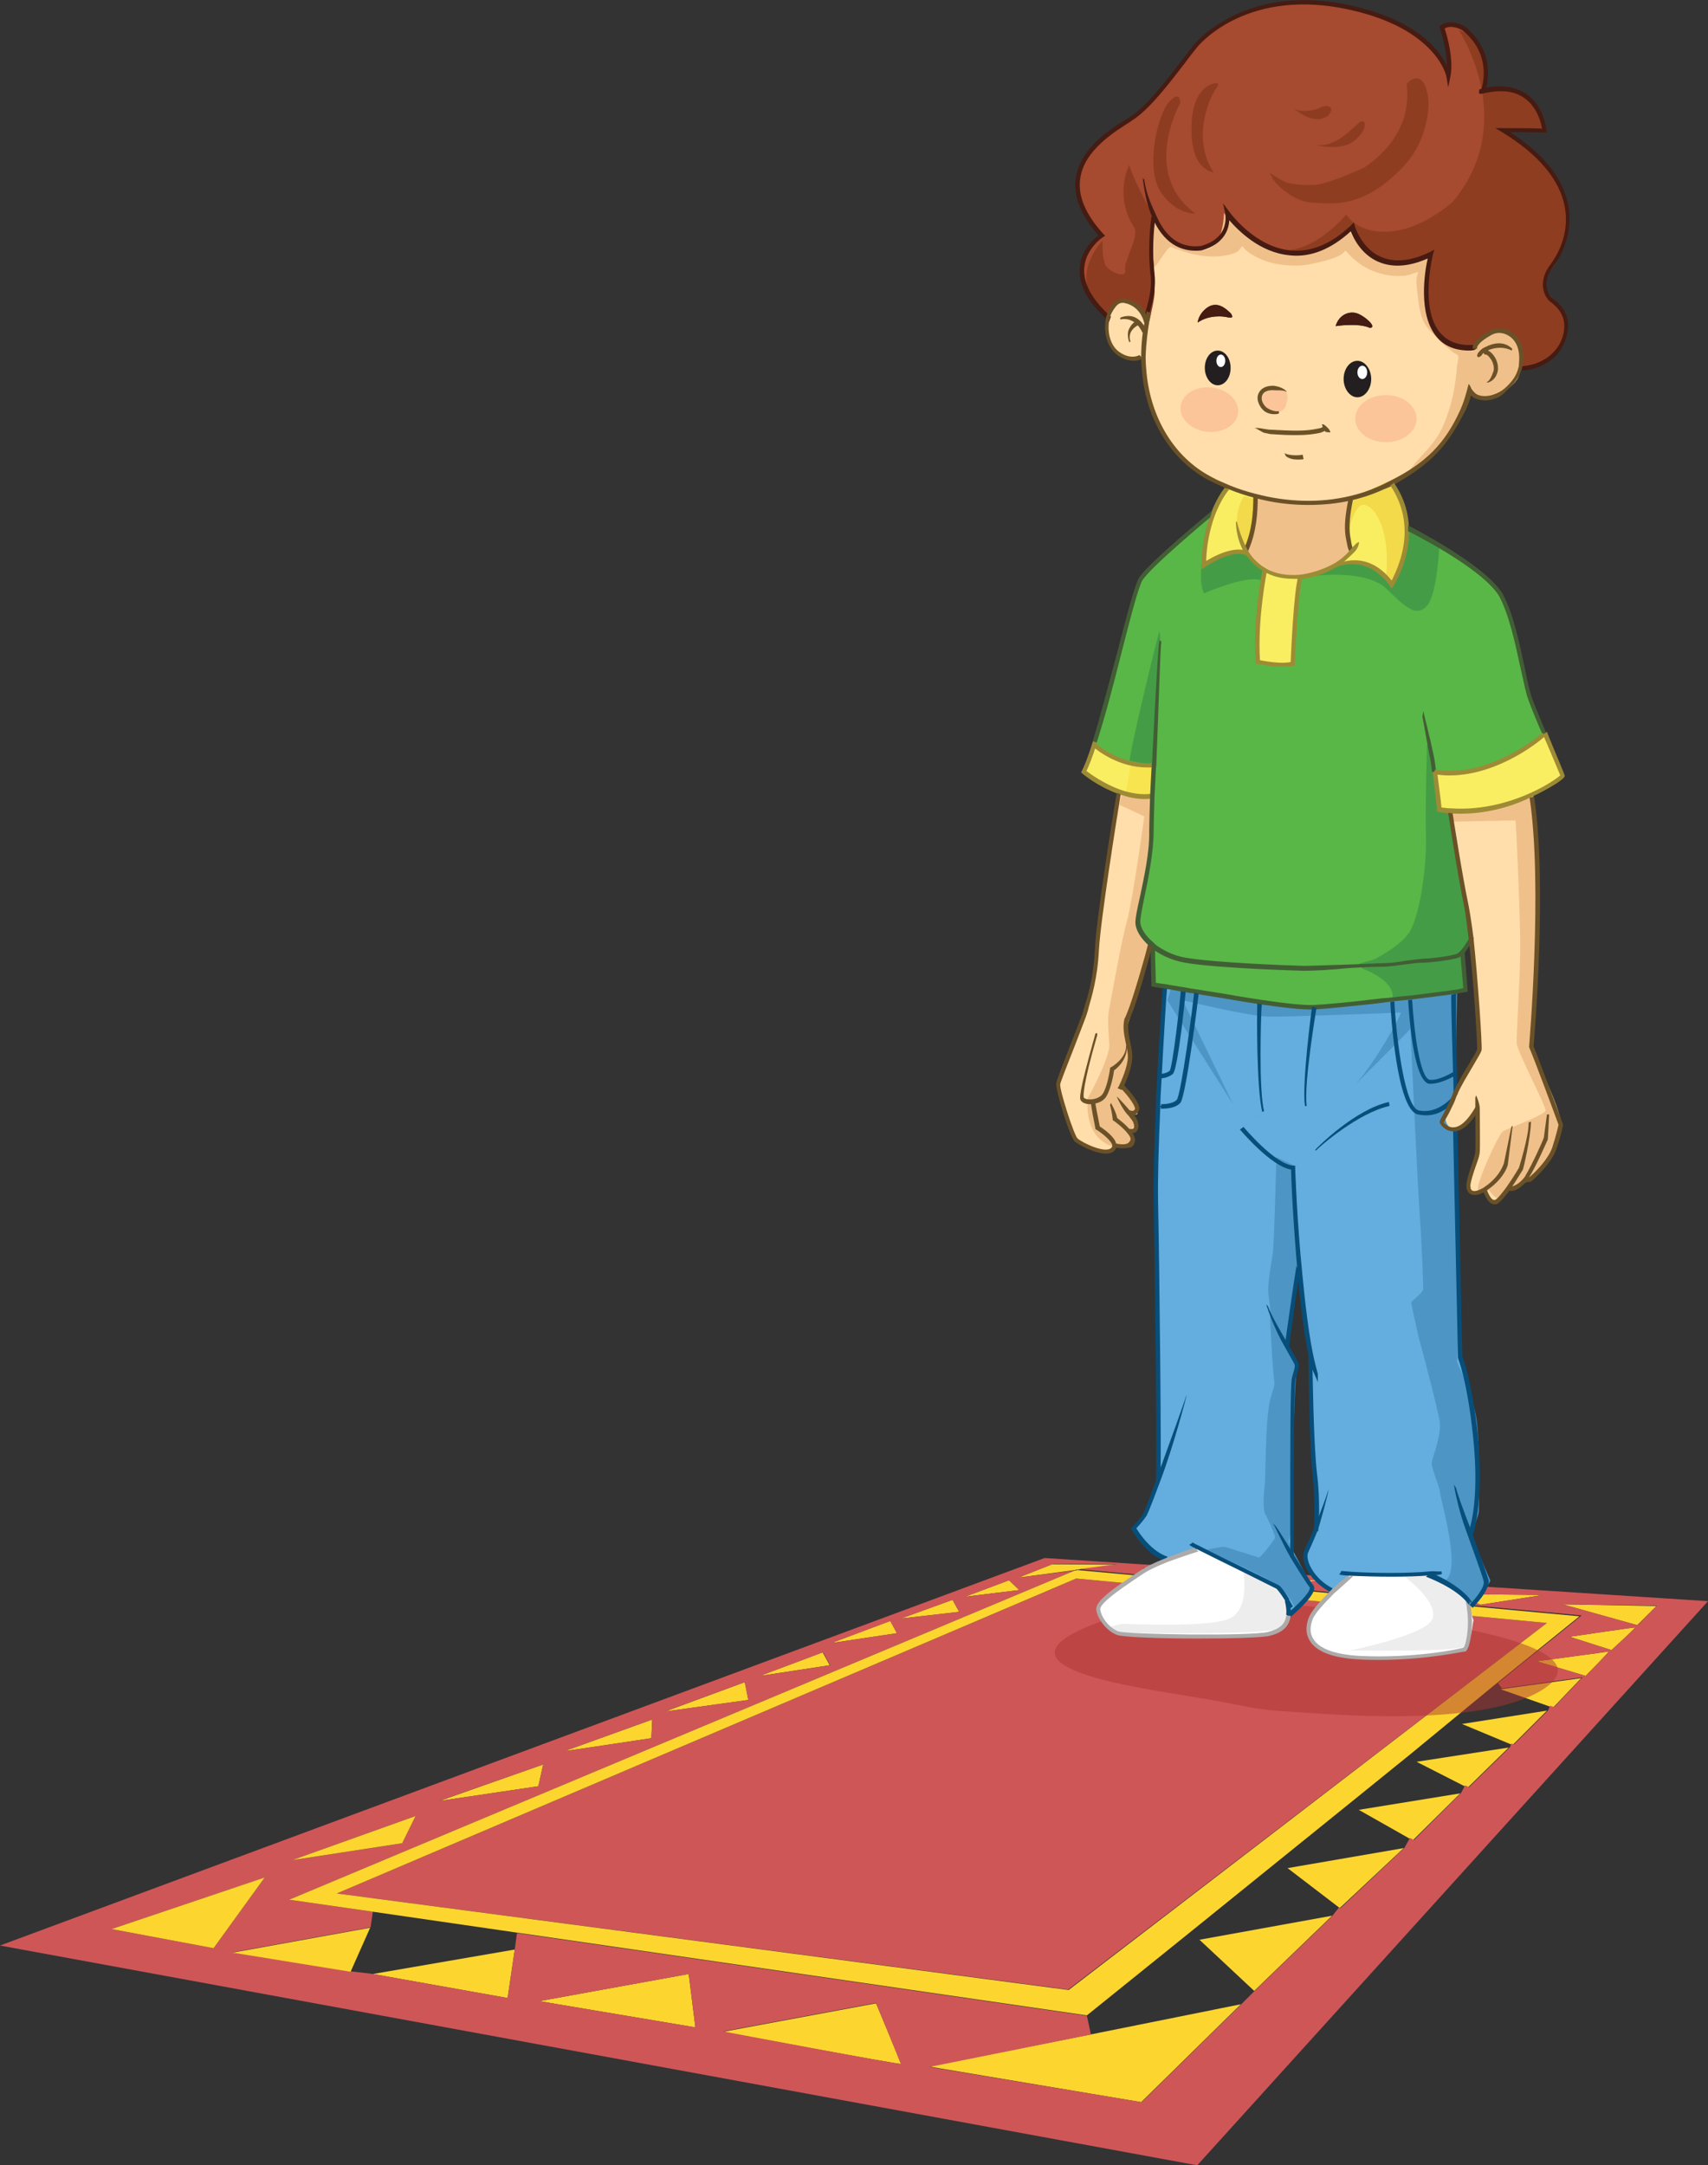 <?xml version="1.0" encoding="utf-8"?>
<!-- Generator: Adobe Illustrator 21.1.0, SVG Export Plug-In . SVG Version: 6.00 Build 0)  -->
<svg version="1.1" id="Layer_1" xmlns="http://www.w3.org/2000/svg" xmlns:xlink="http://www.w3.org/1999/xlink" x="0px" y="0px"
	 viewBox="0 0 383.9 486.7" style="enable-background:new 0 0 383.9 486.7;" xml:space="preserve">
<rect x="0" y="0" width="383.9" height="486.7" fill="#333333" stroke="none"/>
<style type="text/css">
	.st0{fill:#FCD62F;}
	.st1{fill:#CF5657;}
	.st2{opacity:0.5;fill:#AC3734;}
	.st3{fill:#A64A30;}
	.st4{fill:#FFDEAB;}
	.st5{fill:#63ADDF;}
	.st6{fill:#59B747;}
	.st7{fill:#F9EE62;}
	.st8{fill:#FFFFFF;}
	.st9{fill:#461B12;}
	.st10{fill:#231F20;}
	.st11{fill:#F2DA4A;}
	.st12{fill:#8E3D21;}
	.st13{fill:none;stroke:#8E3D21;stroke-miterlimit:10;}
	.st14{fill:#8E3C21;}
	.st15{fill:#449D46;}
	.st16{fill:#F7E44F;}
	.st17{fill:#F0C08B;}
	.st18{fill:#4D95C4;}
	.st19{fill:#EEEDED;}
	.st20{fill:#FBC599;}
	.st21{fill:#6B5127;}
	.st22{fill:#9E8B35;}
	.st23{fill:#425E35;}
	.st24{fill:#074E7A;}
	.st25{fill:#ADAAAA;}
</style>
<g>
	<g>
		<g>
			<g>
				<g id="XMLID_13_">
					<g>
						<polygon class="st0" points="372.3,361 368,365.3 351.2,360.6 						"/>
						<path class="st0" d="M367.5,365.8c0.3,0-5.3,5.1-5.3,5.1l-9.4-3C352.8,367.9,367.1,365.8,367.5,365.8z"/>
						<path class="st0" d="M361.6,371.2c0.3-0.1-5.2,5.5-5.2,5.5l-11-3.3C345.4,373.4,361.3,371.3,361.6,371.2z"/>
						<polygon class="st0" points="355.4,377.2 349,383.9 348.1,383.5 337.3,379.7 						"/>
						<polygon class="st0" points="347.7,384.5 340,392.2 339.4,392 328.6,387.5 						"/>
						<polygon class="st1" points="347.7,364.8 240.1,447.2 75.7,425.6 241.9,354.8 						"/>
						<polygon class="st0" points="346.8,358.5 332.8,360.7 326.1,358.3 						"/>
						<polygon class="st0" points="339.1,392.8 329.9,401.8 329,401.4 318.4,396 						"/>
						<polygon class="st0" points="328.2,403.1 317.6,413.6 316.7,413.2 305.4,406.8 						"/>
						<polygon class="st0" points="320.8,356.8 307.3,358.4 301.3,355.9 						"/>
						<polygon class="st0" points="315.5,415.4 301.1,428.9 300.9,428.7 289.4,419.9 						"/>
						<polygon class="st0" points="299.4,430.6 281.9,447.5 269.6,436 						"/>
						<path class="st0" d="M278.9,354.8l18,0.4c-2.5,0.3-12.2,1.5-12.2,1.5L278.9,354.8z"/>
						<polygon class="st0" points="278.9,450.5 256.5,472.5 208.8,464.5 245.1,457.3 						"/>
						<path class="st0" d="M256.6,352.6l16.9,1.1c-0.5,0-8.1,0.8-11,1h0l-1.6-0.1L256.6,352.6z"/>
						<path class="st0" d="M260.7,354.6l1.6,0.1c-0.7,0-1.1,0.1-1.1,0.1L260.7,354.6z"/>
						<path class="st0" d="M236.5,351.6l14.3,0.1c-0.2,0-4.1,0.6-8.6,1.1l-0.3,0l-0.2,0.1c0,0,0,0,0,0c-6,0.8-12.8,1.7-12.8,1.7
							L236.5,351.6z"/>
						<polygon class="st0" points="226.8,355.2 229.1,357.4 216.9,358.9 						"/>
						<polygon class="st0" points="215.6,362.3 202.5,363.8 214.1,359.6 						"/>
						<path class="st0" d="M202.5,463.9c0.1,0.3-40-7.2-40-7.2l34.4-6.4C196.9,450.2,202.4,463.5,202.5,463.9z"/>
						<polygon class="st0" points="200.1,364.3 201.6,367.1 186.9,369.3 						"/>
						<polygon class="st0" points="184.9,371.4 186.5,374.3 170.8,376.7 						"/>
						<polygon class="st0" points="149.5,384.7 167.4,378.1 168.2,382.1 						"/>
						<polygon class="st0" points="154.8,443.7 156.3,455.7 121.2,449.8 						"/>
						<path class="st0" d="M146.6,386.5l-0.2,4.2c0,0-19.2,2.9-19.5,2.9L146.6,386.5z"/>
						<polygon class="st0" points="122.1,396.6 121,401.5 98.8,404.8 						"/>
						<polygon class="st0" points="115.7,438.2 114.1,449.1 83.8,443.7 						"/>
						<path class="st1" d="M307.3,358.4l13.5-1.6l-19.5-0.9L307.3,358.4z M332.8,360.7l14-2.2l-20.7-0.2L332.8,360.7z M351.2,360.6
							l16.9,4.7l4.3-4.4L351.2,360.6z M352.8,367.9l9.4,3c0,0,5.6-5.1,5.3-5.1C367.1,365.8,352.8,367.9,352.8,367.9z M356.4,376.7
							c0,0,5.5-5.6,5.2-5.5c-0.3,0.1-16.2,2.2-16.2,2.2L356.4,376.7z M216.9,358.9l12.2-1.5l-2.3-2.2L216.9,358.9z M284.7,356.7
							c0,0,9.7-1.3,12.2-1.5l-18-0.4L284.7,356.7z M121,401.5l1.1-4.9l-23.4,8.2L121,401.5z M146.4,390.7l0.2-4.2l-19.7,7.1
							C127.1,393.6,146.4,390.7,146.4,390.7z M156.3,455.7l-1.5-12l-33.6,6.1L156.3,455.7z M168.2,382.1l-0.8-4l-18,6.6L168.2,382.1
							z M170.8,376.7l15.8-2.4l-1.6-2.9L170.8,376.7z M202.5,463.9c-0.1-0.3-5.6-13.7-5.6-13.7l-34.4,6.4
							C162.5,456.6,202.6,464.2,202.5,463.9z M186.9,369.3l14.7-2.2l-1.5-2.7L186.9,369.3z M202.5,363.8l13.1-1.5l-1.5-2.7
							L202.5,363.8z M48,437.9L59.5,422l-34.4,11.6L48,437.9z M0,437.3l234.8-87.1l149.1,9.7L269.1,486.7L0,437.3z M65.7,418.1
							l24.7-3.8l3-6.1L65.7,418.1z M241.6,353L65,427l18.8,2.7l-0.5,3.5l-30.9,5.6l26.4,4.3l5.1,0.6l30.2,5.4l1.6-10.9l0.5-3.7
							l128.1,18.6l0.9,4.2l-36.3,7.3l47.7,7.9l22.4-22l3-3l17.5-16.9l1.5-1.9l0.3,0.2l14.4-13.6l1.2-2.2l0.9,0.5l10.6-10.6l0.9-1.7
							l0.9,0.4l9.2-9l0.3-0.8l0.6,0.2l7.7-7.7l0.4-1l0.9,0.3l6.4-6.7l-18.1,2.5l-0.9-1.2l18.8-15.2l-92.8-8.6c2.9-0.3,10.6-1,11-1
							l-16.9-1.1l4.2,2l-18.5-1.7c4.5-0.6,8.4-1.1,8.6-1.1l-14.3-0.1l-7.7,3C228.8,354.6,235.6,353.8,241.6,353z"/>
						<polygon class="st0" points="93.4,408.2 90.4,414.3 65.7,418.1 						"/>
						<polygon class="st0" points="83.2,433.3 78.8,443.2 52.3,438.9 						"/>
						<path class="st0" d="M65,427L241.6,353c0,0,0,0,0,0c0.2,0,0.4,0,0.5-0.1l18.5,1.7l0.5,0.2c0,0,0.4,0,1.1-0.1h0l92.8,8.6
							l-18.8,15.2L317,394.3l-13.1,10.6l-16.1,13l-19.8,16l-23.7,19.1l-128.1-18.6l-32.4-4.7L65,427z M241.9,354.8L75.7,425.6
							l164.5,21.7l107.5-82.5L241.9,354.8z"/>
						<polygon class="st0" points="59.5,422 48,437.9 25.1,433.6 						"/>
					</g>
					<g>
					</g>
				</g>
			</g>
		</g>
	</g>
	<path class="st2" d="M326.4,365.5c1.2,0.5,34.3,5.4,20.3,14.3c-14,8.8-48.8,5.4-57.4,4.9c-8.6-0.5-8-1.2-23.6-3.7
		c-15.6-2.5-43.9-7.2-18.4-16.5c23.9-8.7,56.9-1.6,60.8-2.2C311.9,361.7,323,364,326.4,365.5z"/>
	<g>
		<g>
			<path class="st3" d="M335.1,75c-0.7,0.4-3.3,1.8-3.5,3.3c-15.8,1.4-10-21-10-21c-14.1,6.7-17.8-6.2-17.8-6.2
				c-15.4,14.8-28.1-3.1-28.1-3.1s1.3,5.9-5.9,7.9c-5.5,0.6-8.6-3-10.4-6.9c-0.4,2.4-0.8,8.2-0.2,12.7c0.4,3.2-0.5,6.6-1.1,8.5l0,0
				c0,0.2-0.2,0.9-0.4,2.1c-0.2-0.8-1.2-4-4.8-4.6c-1.9-0.3-3.3,1.5-3.8,3.8C236.6,60,247.5,53,247.5,53
				c-13.4-14.7,1.5-23.1,6.5-26.3c5.1-3.1,11.4-12.5,14.5-16.3c3.1-3.8,14.6-13.2,34.7-8.8C323.5,6.1,325.4,17,325.4,17
				c0.9-4.2-1.4-10.9-1.4-10.9s1.7-1.6,4.9,0.2c7.5,6,4.4,14,4.4,14l0,0.1c12.8-3,13.9,8.9,13.9,8.9c-2.8-0.1-9.4-0.1-9.4-0.1
				c21.1,12.8,14,26.6,11.1,30.3c-2.8,3.7-1.6,6.7-0.3,7.8c1.3,1.1,4.5,3.3,2.9,8.6c-2.1,6.4-9,6.8-9.6,6.8l-0.3-0.1
				c0.1-0.2,0.1-0.5,0.1-0.8c0.3-2.8-0.2-5.9-3.1-7.1C337.6,74.3,336.3,74.3,335.1,75z"/>
		</g>
		<g id="XMLID_12_">
			<g>
				<g>
					<path class="st4" d="M349.3,258c-1,2.9-4.4,6.2-5.5,7l-0.7-0.5c-1.5,2.3-3.4,2.7-3.8,2.5l-0.3-0.2c-1.1,1.6-2.3,3-2.9,3.2
						c-1.4,0.4-2.3-2.2-2.5-2.8c-2.4,1.5-3.7,0.8-3.6-1c0.1-2.1,2-5.8,2.1-7.6c0.1-1.2,0-6.6,0-9.7c-2.1,3.5-3.9,4.7-5.2,4.8
						c-1.8,0.1-2.9-1.4-2.9-1.6c0-0.3,1.2-2,2.2-4.4c0.2-0.4,0.4-0.9,0.6-1.4c0.1-0.2,0.2-0.5,0.3-0.8c1.5-3.2,5.2-8.8,5.4-9.7
						c0.2-0.7-0.8-15.2-1.8-25c-0.3-3.1-0.7-5.7-1-7.3c-1.4-6.7-3.6-21.1-3.6-21.1l0-0.3c7.3,0.5,13.8-1.5,18.4-3.6l0.1,0.2
						c3.1,20.1-0.4,56.3-0.4,56.3c1.3,3.2,6.6,17.6,6.6,17.6S350.5,254.7,349.3,258z"/>
				</g>
				<g>
					<path class="st5" d="M331.5,322.9c1.7,15.5-1,21.6-1,21.6l-0.3,0.1c1.8,4.8,3.6,9.8,3.8,10.8c0.3,2-3.3,5.6-3.3,5.6l-0.5,0.1
						c0-0.5-0.1-1-0.3-1.5c-3-3.5-8.5-5.6-8.5-5.6l0-0.3c-5,0.5-13.4,0.3-17.6,0.1c-0.4,0.4-2.3,2-4.3,3.9l-0.2-0.2
						c-4.8-2.5-6.6-7.1-5.6-8.9c0.4-0.7,1.2-2.6,2.1-4.8c0.1-1.4,0.4-6.4-0.3-12.3c-0.8-7.1-1-24.6-1-24.6l0.5-0.1
						c-1.3-5.1-2.2-12.8-2.9-20.4c-1.1-12.1-1.6-23.9-1.6-23.9c-4.4-0.3-11.5-8.9-11.5-8.9l5.1-3.7c-1.3-5.5-1.1-23.2-1-24.6
						c4.6,0.7,9.7,1.3,12.2,1.2c4.4-0.2,11.3-1,15.3-1.4c0.6,0,1.3-0.1,2.2-0.2l0,0.6c0,0,1.3,23.7,5.9,24.7c4.6,1,7.1-2.3,7.1-2.3
						l0.4,0.2c-1,2.3-2.2,4.1-2.2,4.4c0,0.2,1.1,1.7,2.9,1.6c0.2,9,1.1,51.3,1.1,51.3S330.2,310.1,331.5,322.9z"/>
				</g>
				<g>
					<path class="st4" d="M269.2,72.5c2.7-1.9,6.1-1.3,6.1-1.3c2,0.4,1.7-0.1,1.4-0.7c-1.2-1.2-3.1-2.8-5.3-1.4
						C269.3,70.6,269.2,72.5,269.2,72.5z M331.6,78.3c0.2-1.5,2.8-2.9,3.5-3.3c1.2-0.7,2.6-0.7,3.8-0.1c2.9,1.3,3.4,4.3,3.1,7.1
						c0,0.3-0.1,0.5-0.1,0.8c-0.5,2-1.7,3.5-3.3,4.9c-1.6,1.4-4.3,2.3-6.3,1.6c-0.8-0.3-1.4-0.7-1.8-1.5l-0.3,0
						c-0.3,2.1-1.1,4.2-2.1,6.1c-2.2,3.8-5.7,7.5-9,10.4c-1.9,1.6-4,3.1-6.2,4.3c-0.9,0.5-1.9,1-2.8,1.4c-2.1,0.9-4.2,1.6-6.4,2.1
						c-7,1.6-14.5,1.4-21.5-0.5c-2-0.5-4-1.2-5.9-2c-1.5-0.6-2.9-1.3-4.4-2c-8.7-4.7-13.8-14-14.7-23.7c-0.1-1.3-0.2-2.5-0.2-3.7
						c0-3.2,0.4-6,0.8-7.9c0.2-1.1,0.4-1.9,0.4-2.1l0,0c0.6-1.9,1.5-5.3,1.1-8.5c-0.6-4.5-0.2-10.4,0.2-12.7
						c1.7,3.9,4.8,7.5,10.4,6.9c7.2-1.9,5.9-7.9,5.9-7.9s12.7,18,28.1,3.1c0,0,3.7,12.9,17.8,6.2C321.6,57.3,315.8,79.7,331.6,78.3z
						 M307.9,73.7c1.7-0.1-0.9-2.5-2.7-3.2c-1.7-0.7-4.2,0.1-5,2.8C300.2,73.3,305.3,72.5,307.9,73.7z M307.7,85.1
						c0-2-1.2-3.6-2.6-3.6c-1.4,0-2.6,1.6-2.6,3.6c0,2,1.2,3.6,2.6,3.6C306.5,88.8,307.7,87.1,307.7,85.1z M276.1,82.7
						c0-1.9-1.1-3.5-2.5-3.5c-1.4,0-2.5,1.5-2.5,3.5c0,1.9,1.1,3.5,2.5,3.5C275.1,86.1,276.1,84.6,276.1,82.7z"/>
				</g>
				<g>
					<path class="st4" d="M245.7,247.8c-0.1,0.3,1,5.7,1,5.7s3.5,2.2,3.8,3.9c0.1,0.4,0,0.7-0.3,1c-1.7,1.7-7.2-1.1-8.3-2.1
						c-1-0.9-4.2-11.4-4-12.6c0.2-1.2,5.8-14.9,6.1-16.2c0.3-1.4,2.2-6.1,2.6-13.9c0.4-7.3,4.5-32.7,5-35.5c2.3,0.8,4.8,1.3,7.3,0.9
						c-0.1,3.5-0.2,6.3-0.2,7.9c0.1,7.5-3.1,17.7-3.1,20.4c0,1.4,1.1,3.3,3.1,5c-0.3,0.6-3.6,13.8-5.5,17c-0.4,2,0.1,3.9,0.4,5.8
						l-0.8,0.1c0.1,3.3-2.9,5.2-2.9,5.2s-0.5,3.9-1.7,5.8c-0.6,0.9-1.7,1.4-2.7,1.5L245.7,247.8z"/>
				</g>
				<g>
					<path class="st6" d="M347,165.2c0,0-11.8,10.4-24.6,8.4c0.5,3.8,1,8.5,1,8.5c0.9,0.1,1.7,0.2,2.6,0.3l0,0.3
						c0,0,2.2,14.4,3.6,21.1c0.3,1.6,0.7,4.2,1,7.3c-0.1,0.2-0.4,0.8-0.8,1.3c-0.3,0.4-0.7,1.1-1.3,1.8c-0.3,0.4-0.8,0.8-1.2,0.9
						c-1.1,0.4-5.1,1-7.8,1.1c-2.7,0.1-6.3,0.9-9.2,0.9c-2.9,0-14.6,0.7-17.6,0.6c-3-0.1-19.5-0.6-26.4-1.8c-2.9-0.5-5.3-1.7-7.1-3
						c-0.2-0.2-0.5-0.4-0.7-0.6c-2-1.7-3.1-3.6-3.1-5c0-2.6,3.2-12.9,3.1-20.4c0-1.6,0.1-4.4,0.2-7.9c0.1-2.1,0.2-4.5,0.3-7.1h0
						c-6.9,0.6-12.2-3.6-13.3-4.5c0.1-0.2,0.1-0.4,0.2-0.6c3.8-12.2,8.7-33.9,10.4-36.6c2.1-3.3,15.5-14.3,15.8-14.5l0.4,0.2
						c-1.1,2.8-2,6.6-2,11.2c0,0,5.9-4.2,9.6-2.7l0,0c0.9,1.4,2.1,2.7,4,3.7c-0.3,1.3-2.3,11.8-1.6,20.7c0,0,5.3,1.3,7.8,0.4
						c0,0,0.7-15.9,1.7-19.5v-0.1c2.8-0.3,5.6-1.2,8-2.6l0.2,0.3c0.8-0.4,7-3.6,12.5,3.9c0,0,3.6-5.5,3.4-12.5l0.3,0
						c0,0,16.7,8.5,20.8,15c3.6,6.5,5.2,19.5,6.7,23.6c0.6,1.6,1.8,4.5,3.1,7.6c0,0,0,0.1,0.1,0.2L347,165.2z"/>
				</g>
				<g>
					<path class="st5" d="M266,222.4c-0.1,1.8-1.9,17.9-2.8,18.7c-1,0.8-2.5,0.8-2.5,0.8h-0.1c0.5-9.6,1-17.9,1.2-20.2
						C263,221.9,264.5,222.2,266,222.4z"/>
				</g>
				<g>
					<path class="st7" d="M251.6,178.1c-4.6-1.6-8.1-4.5-8.1-4.5c0.7-1.3,1.5-3.5,2.4-6.2c1.1,1,6.4,5.2,13.3,4.5h0
						c-0.1,2.5-0.2,4.9-0.3,7.1C256.4,179.4,253.9,178.9,251.6,178.1z"/>
				</g>
				<g>
					<path class="st5" d="M260.7,241.9c0,0,1.5,0,2.5-0.8c0.9-0.8,2.6-16.8,2.8-18.7c1,0.2,2,0.3,3,0.5c-0.2,1.9-3,23.4-4.1,24.6
						c-1.1,1.3-3.9,1.1-3.9,1.1l-0.5,0C260.4,246.4,260.6,244.1,260.7,241.9L260.7,241.9z"/>
				</g>
				<g>
					<path class="st6" d="M261.8,221.8c-1.5-0.2-2.5-0.4-2.5-0.4s-0.2-7.9-0.2-8.2l0.2-0.3c1.8,1.4,4.2,2.6,7.1,3
						c6.9,1.2,23.5,1.8,26.4,1.8c3,0.1,14.7-0.6,17.6-0.6c2.9,0,6.5-0.9,9.2-0.9c2.7-0.1,6.6-0.7,7.8-1.1c0.4-0.1,0.9-0.5,1.2-0.9
						l0.7,8.4c0,0,0,0-1.3,0.2c-0.2,0-0.6,0.1-1.2,0.2c-2.1,0.3-6.3,0.8-10.1,1.3c-1.5,0.2-2.8,0.3-4,0.5c-0.9,0.1-1.6,0.2-2.2,0.2
						c-4,0.4-10.9,1.2-15.3,1.4c-2.5,0.1-7.6-0.5-12.2-1.2c-3.3-0.5-6.3-1-7.9-1.3c-1.4-0.2-3.7-0.6-6.2-1c-1-0.2-2-0.3-3-0.5
						C264.5,222.2,263,221.9,261.8,221.8z"/>
				</g>
				<g>
					<path class="st4" d="M252,244.3c1,1,3.9,4.2,3.5,5.3c-0.3,0.8-1,0.8-1.6,0.6c0.4,0.4,0.7,0.8,0.9,1.1c0.8,1,1.3,3.5-0.9,2.9
						l-0.1,0.1c0.6,0.7,0.9,1.4,0.8,1.9c-0.3,1.8-2.7,1.5-3.9,1.2h0c-0.3-1.7-3.8-3.9-3.8-3.9s-1.1-5.4-1-5.7l0-0.1
						c1-0.1,2.2-0.6,2.7-1.5c1.1-1.9,1.7-5.8,1.7-5.8s3-1.9,2.9-5.2l0.8-0.1c0.2,0.8,0.3,1.7,0.3,2.5C254,239.7,252.5,243,252,244.3
						z"/>
				</g>
				<g>
					<path class="st8" d="M289.6,363.1c-0.3,2.3-1.9,3.4-4.4,4.1c-3.5,0.9-31.6,0.8-34-0.1c-2.3-0.9-4.3-3.6-4.4-5.4
						c-0.1-1.8,5.6-5.6,9.6-8.2c1.5-1,3.7-2,5.8-2.8c3.6-1.4,7-2.5,7-2.5l0.1-0.2c4.5,2.4,16.9,8.3,17.7,8.8c0.6,0.4,1.5,1.8,2.2,3
						v0C289.7,361.1,289.7,362.2,289.6,363.1z"/>
				</g>
				<g>
					<path class="st4" d="M284.3,128c-1.8-1-3.1-2.4-4-3.7c-0.2-0.2-0.3-0.5-0.4-0.7c1.8-3.8,2.1-7.8,2.1-12l0-0.1
						c7,1.8,14.5,2.1,21.5,0.5l0,0.2c-0.5,2.7-1.1,5.9-0.6,8.6c0.2,0.9,0.3,2.3,0.8,3.1l0,0c-1,1.2-2.3,2.2-3.7,3.1
						c-2.4,1.4-5.2,2.3-8,2.6c-2.8,0.3-5.5-0.1-7.8-1.4C284.4,128.1,284.3,128.1,284.3,128z"/>
				</g>
				<g>
					<path class="st5" d="M269.3,348.2c0,0-3.5,1-7,2.5l0-0.1c-4.5-1.5-7.4-6.9-7.4-6.9s1.5-1.3,2.5-3c0.4-0.6,1.6-3.9,3.1-8
						c0.3-3.1-0.2-47.2-0.5-62.2c-0.1-5.6,0.1-13.7,0.5-21.7l0.5,0c0,0,2.8,0.2,3.9-1.1c1.1-1.3,3.9-22.7,4.1-24.6
						c2.5,0.4,4.9,0.8,6.2,1c1.6,0.3,4.6,0.8,7.9,1.3c-0.1,1.3-0.2,19,1,24.6l-5.1,3.7c0,0,7.1,8.6,11.5,8.9c0,0,0.4,11.8,1.6,23.9
						l-0.6,0c-0.7,3.6-2.3,16-2.3,16l-0.1,0c1.1,2,2.1,3.6,2.2,3.9c0.3,0.8,0.2,1.1-0.5,3.5c-0.7,2.3-0.3,38.2-0.4,40.3
						c1.8,2.9,3.6,5.7,4.2,6.4c1.2,1.3-4,5.7-5.1,6.6c0.1-0.9,0-2-0.3-3.3v0c-0.7-1.2-1.7-2.6-2.2-3c-0.8-0.5-13.2-6.5-17.7-8.8
						L269.3,348.2z"/>
				</g>
				<g>
					<path class="st8" d="M330.2,361.1c0.7,4.8-0.4,9-1,9.3c-0.7,0.3-11.2,2.6-23.6,2c-12.4-0.7-12.2-6.1-10.9-9.1
						c0.6-1.4,2.8-3.7,4.8-5.7c2-1.9,3.9-3.6,4.3-3.9c4.2,0.2,12.6,0.4,17.6-0.1l0,0.3c0,0,5.4,2.1,8.5,5.6
						C330,360.1,330.1,360.6,330.2,361.1z"/>
				</g>
				<g>
					<path class="st7" d="M270.6,127c0-4.6,0.9-8.3,2-11.2c1.3-3.5,3-5.7,3.5-6.3c1.9,0.8,3.9,1.5,5.9,2l0,0.1c0,4.2-0.4,8.2-2.1,12
						c0.1,0.2,0.3,0.5,0.4,0.7l0,0C276.5,122.8,270.6,127,270.6,127z"/>
				</g>
				<g>
					<path class="st7" d="M347.3,165.1c1.9,4.6,3.9,9.3,3.9,9.5c0,0.2-2.6,2.2-6.7,4.1c-4.6,2.1-11.1,4.1-18.4,3.6
						c-0.8,0-1.7-0.1-2.6-0.3c0,0-0.5-4.7-1-8.5c12.8,2.1,24.6-8.4,24.6-8.4L347.3,165.1z"/>
				</g>
				<g>
					<path class="st5" d="M327.1,241.2c0,2.1,0.1,3.8,0.1,4.5c-0.1,0.3-0.2,0.5-0.3,0.8c-0.2,0.5-0.4,1-0.6,1.4l-0.4-0.2
						c0,0-2.5,3.3-7.1,2.3c-4.6-1-5.9-24.7-5.9-24.7l0-0.6c1.2-0.1,2.6-0.3,4-0.5v0c0,0,1,17.8,4.3,18.8
						C323.3,243.4,326.6,241.5,327.1,241.2z"/>
				</g>
				<g>
					<path class="st5" d="M326.9,222.9c-0.1,0.6,0.1,11.6,0.2,18.2c-0.6,0.3-3.8,2.2-6,1.9c-3.3-1-4.3-18.8-4.3-18.8v0
						C320.6,223.8,324.8,223.2,326.9,222.9z"/>
				</g>
				<g>
					<path class="st7" d="M303.9,123.9L303.9,123.9c-0.5-0.8-0.7-2.2-0.9-3.1c-0.5-2.7,0-5.9,0.6-8.6l0-0.2c2.2-0.5,4.3-1.2,6.4-2.1
						c0.9-0.4,1.9-0.9,2.8-1.4c2.5,3.5,3.4,7.1,3.5,10.3c0.2,7-3.4,12.5-3.4,12.5c-5.5-7.6-11.7-4.4-12.5-3.9l-0.2-0.3
						C301.6,126.1,302.8,125.1,303.9,123.9z"/>
				</g>
				<g>
					<path class="st9" d="M305.2,70.5c1.7,0.7,4.4,3.1,2.7,3.2c-2.6-1.2-7.7-0.4-7.7-0.4C301,70.6,303.4,69.8,305.2,70.5z"/>
				</g>
				<g>
					<path class="st10" d="M305.1,81.5c1.4,0,2.6,1.6,2.6,3.6c0,2-1.2,3.6-2.6,3.6c-1.4,0-2.6-1.6-2.6-3.6
						C302.5,83.1,303.7,81.5,305.1,81.5z"/>
				</g>
				<g>
					<path class="st7" d="M292.2,129.6L292.2,129.6c-1,3.6-1.7,19.5-1.7,19.5c-2.5,0.9-7.8-0.4-7.8-0.4c-0.7-8.9,1.4-19.4,1.6-20.7
						c0,0,0.1,0.1,0.1,0.1C286.6,129.4,289.4,129.8,292.2,129.6z"/>
				</g>
				<g>
					<path class="st9" d="M276.7,70.5c0.4,0.7,0.7,1.2-1.4,0.7c0,0-3.4-0.6-6.1,1.3c0,0,0.1-1.9,2.2-3.4
						C273.6,67.6,275.5,69.3,276.7,70.5z"/>
				</g>
				<g>
					<path class="st10" d="M273.7,79.2c1.4,0,2.5,1.5,2.5,3.5c0,1.9-1.1,3.5-2.5,3.5c-1.4,0-2.5-1.6-2.5-3.5
						C271.2,80.8,272.3,79.2,273.7,79.2z"/>
				</g>
				<g>
					<path class="st4" d="M249.2,71.5c0.5-2.4,1.9-4.2,3.8-3.8c3.5,0.6,4.5,3.7,4.8,4.6c-0.3,1.8-0.8,4.7-0.8,7.9h-0.3
						c-0.3,0.3-2.3,1.3-5-0.5C249.1,77.9,248.5,74.3,249.2,71.5z"/>
				</g>
				<path class="st11" d="M303,120.1c0.2-0.5,1.3-7.2,3.8-6.6c2.5,0.6,5.6,5.9,4.8,15.5l-0.1,1.2l1.4,0.8c0,0,3.9-4.7,3.4-12.3
					c-0.8-6.2-4.4-10.5-4.4-10.5s-5.8,3-8.7,3.6L303,120.1z"/>
				<path class="st11" d="M279.6,111.5c0,0-2.8,4.2-1,8.9c1.2,3.3,1.4,3.3,1.6,3c0.2-0.3,1.1-1.7,1.3-2.1c0.2-0.4,0.6-9.1,0.6-9.1"
					/>
			</g>
		</g>
		<path class="st12" d="M317,18.5c0,7.9-4,16.7-11.3,20.5c-5.3,2.9-14.5,3.6-19.9,0.9c2.1,2.4,4.7,4.9,8,5.5
			c3.5,0.7,7.5-0.6,10.9-1.5c7.3-1.9,13.5-7.6,15.5-15c0.7-2.8,1.5-14.3-3.6-9.6"/>
		<path class="st12" d="M327.9,6.8c0,0,13.8,20.7-1.5,38.7c-11.5,9.6-21.1,7.1-23.8,2.7c0,0-7.3,9-15.1,8c0,0,9.8,3.8,16-5.5
			c0,0,7.1,14,18.8,5.6c0,0-7.3,20.8,8.8,22.2c0.8-0.1,2.3-4.9,7.8-3.7c3,0.8,3.5,3.8,3.2,7.5c0,0,5.8-0.5,8.7-4.9
			c2.4-3.7,1.1-7.2-2.3-10.9c-2.4-2.6-0.6-5.2,0.6-6.5c1.2-1.3,7.3-12.8-0.5-21.7c-6.3-7-11.3-8.8-11.3-8.8l10-0.2
			c0,0-0.8-11.4-12.4-9.5l-1.1,0.7C333.8,20.5,336,9.3,327.9,6.8z"/>
		<path class="st13" d="M316.7,19c-0.2,0.2,2.5,10.7-9.8,19.1c-11.1,5-15,5.4-20,2.3c0,0,3.6,5.7,14.2,4.7
			c10.6-1.1,20.5-13.5,19.4-23.2C319.6,16.6,317.7,18.1,316.7,19z"/>
		<path class="st14" d="M295.9,32.6c-0.3,0,5.4,1.5,8.4-0.9c3.1-2.4,2.8-4.8,1.7-4.4C304.8,27.6,300.9,33.2,295.9,32.6z"/>
		<path class="st14" d="M290.9,24.4c-0.2-0.1,4.5,4.2,7.7,1.5c1.8-2.3-0.8-2.3-1.9-1.7C295.6,24.8,292.5,25.4,290.9,24.4z"/>
		<path class="st14" d="M273.1,20.2c0,0-6,9.8-0.3,18.6c-0.1-0.2-4.9-0.3-5-9.4c-0.1-9.1,4-10.6,5.6-10.7
			C274.4,18.7,273.1,20.2,273.1,20.2z"/>
		<path class="st14" d="M265.3,23.1c0,0-9,15.9,3.4,24.9c0,0-4.5,0.3-7.9-5c-3.4-5.4-0.6-17.2,1.9-20
			C265.3,20,265.3,23.1,265.3,23.1z"/>
		<path class="st14" d="M253.8,37.1c0,0-3.5,6.8,1.1,14c1.3,1.9-2.4,7.6-2,9.6c0.4,2.1-3.4,0.4-4.3-0.9c-0.9-1.3-0.8-5.7-0.8-5.7
			s-9.1,9.2,1.5,17.1c0.4-0.2,2.1-5.2,5.2-3.1c2.4,1.6,3.8,4.1,3.8,4.1s1.1-4.4,1.2-6.2c0.2-1.8-0.8-14.4,0.5-16.1
			C259.9,49.8,254.8,40.7,253.8,37.1z"/>
		<path class="st15" d="M271.5,119.4c0.2-0.5-2.9,9.6-0.9,14c0.6-0.3,9.4-4.1,12.8-3c0,0,1.3-1.8,1-2.3c-0.4-0.5-4-3.7-4-3.7
			s-5.2-0.5-8.5,1.9C270.7,127,269.8,122.9,271.5,119.4z"/>
		<path class="st15" d="M295.7,129.4c0,0,11.1-1.4,15.8,2.8c4.7,4.7,7,6.5,9.3,3.9c2.2-2.6,2.7-13,2.7-13l-7-3.9
			c0,0-0.1,8.6-4.1,11.7c0,0-5.6-6.2-10-4.6C297.9,128.1,295.7,129.4,295.7,129.4z"/>
		<path class="st15" d="M260.6,141.9c-0.1-0.3-6.6,26.4-6.7,29.1l4.9,1C258.8,171.9,261.6,144.5,260.6,141.9z"/>
		<path class="st16" d="M254.1,172.1l-1.1,6.5c0,0,5.9-0.1,6-0.1c0.1,0,0.2-6.1,0.2-6.1S255.8,171.8,254.1,172.1z"/>
		<path class="st17" d="M253.9,253.7c0,0,1.2,0,1.2-0.9c0-0.9-1.9-3.3-1.7-3c0.1,0.2,2.2,1.3,2.3,0.4c0.1-0.9-3.3-5.7-3.3-5.7
			s2.1-5.4,2-7.2c-0.1-1.8-1.3-5.8-1.3-5.8s5.6-17.7,5.7-18.7c0,0-3.8-1.9-2.9-5.5c2-7.9,3.2-28.2,3.2-28.8c0,0-5.2,1.3-7,0.1
			l-0.5,2.3l5.6,2.6c0,0-2.6,18.9-3.9,23.5c-1.3,4.6-3.4,16.8-4,19.8c-0.6,3,0.2,7.7,0,8.7c-0.7,4.1-4.8,11.3-4.8,11.3
			s-1.3,9.1,6,11c0,0,3.2-0.8,3.6-0.7c0.4,0.1,0.7-0.4,0.7-0.4s0-2.5-1.3-3"/>
		<path class="st17" d="M326.3,181.8l0.2,2.9c0,0,13.9-0.3,14.1-0.3c0.2,0,1,20,1.1,26.9c0.1,7-0.9,21.4-0.8,23.2
			c0.1,1.8,6.6,14.2,6.5,15.1c-0.1,1-8.7,4.1-9.6,4.7c-1,0.6-6.1,11.9-5.6,13.1c0.5,1.2,2.5,0.1,2.5,0.1s1.7,2.7,2.7,1.6
			c1-1.2,2.3-2.5,2.3-2.5s2.6,0,3.2-0.9c0.6-0.9,1.6-1.6,1.6-1.6s0.7,0.4,1.2-0.1c0.4-0.6,5.4-8.8,5.3-10.9
			c-0.1-2.2-2.1-7.3-3.7-10.6c-1.6-3.3-3-8.2-3-8.2s1.3-21.9,1.5-28.9c0.2-5.4-0.3-21.5-2.1-26.7
			C343.5,178.7,335.3,183.2,326.3,181.8z"/>
		<path class="st15" d="M320.7,167.6c0.1,0.3-0.4,13-0.2,20.3c0.2,7.3-1.5,18.6-3.9,21.9c-2.4,3.3-7.9,5.9-7.9,5.9s-3.5,0.9-3.3,1
			c0.2,0.1,0.8,1,0.8,1s7.1,2.5,6.8,6.4c-0.3,3.9,0.1,0.8,0.1,0.8l16.2-2.6l-0.3-7.8l1.7-3c0,0-1.4-10.8-1.6-11.6
			c-0.2-0.9-1.2-7.3-1.2-7.8s-1.6-9.7-1.8-9.9c-0.2-0.2-2.7,0.3-2.5,0c0.1-0.2-2.1-15.9-2.1-15.9L320.7,167.6z"/>
		<g id="XMLID_11_">
			<g>
				<path class="st18" d="M285.1,228.5c-4.7-0.1-19.3-3.7-19.3-3.7s10.1,20.8,11.4,23.5c-1.6-2.6-13.9-21.8-14.8-23.5l0.8-2.6
					l1.5,0.4c0,0,22.8,3.9,31.2,3.9c8.4,0,31.6-3.4,31.6-3.4l-0.2,11.4l0,11.3c0,0-0.1,0.4-1.5,2.9c-2.7,4.5,1.7,5.6,1.7,5.6
					s-0.3,7.1-0.4,10.1c-0.1,3,0.4,21.5,0.7,26.1c0.3,4.5-0.3,15.7-0.3,15.7s3.6,7.3,4.4,13c0.8,5.7,0.5,19.3,0.5,20.4
					s-1.6,4.8-1.7,5.2c-0.1,0.4,4.3,10.5,4.3,10.5s-1.6,2.8-1.8,3.2c-0.2,0.4-2.7,2-2.7,2l-3-2.8l-2.7-2.3c0,0-3.2,2.1,0.2-0.3
					c3.4-2.4-1.1-17.7-1.3-19.4c-0.1-1.7-2.1-5.9-1.9-7c0.2-1.2,2.2-6,1.8-9.1c-0.4-3-4.7-18.9-4.7-18.9s-1.7-7.4-1.7-7.9
					c0-0.4,2.7-2.2,2.7-3.1c0-0.9-0.3-10-0.8-16.8c-0.5-6.8-2.1-41.9-2.1-41.7c0,0.2-8.6,8.8-12.3,12.5c4.7-5.3,10.7-16.3,10.1-16.1
					C314.2,227.6,289.8,228.6,285.1,228.5z"/>
			</g>
			<g>
			</g>
		</g>
		<path class="st18" d="M286.9,260.1c0,0-0.5,19.2-0.8,21.4c-0.3,2.2-1.3,7.3-1,9.4c0.3,2.1,0.5,3.7,0.4,4.7c-0.1,1,0.6,13,0.9,14.8
			c0.3,1.9-0.8,1.9-1.4,7.3c-0.6,5.4-0.5,14.7-0.8,16.9c-0.3,2.2-0.2,5.3,0.2,5.8c0.4,0.5,2.3,4.8,2.2,5.2c-0.1,0.4-3.3,4.7-3.7,4.5
			c-0.4-0.2-7.3-2.3-7.6-2.4c-0.4-0.1-3.7,0.5-4.1,0.7c-0.4,0.1,14.8,6.3,17.1,8.8c2.2,2.5,3,4.9,3.2,4.6c0.2-0.3,3.7-4.6,3.7-4.6
			l-5.6-10.6l1-4.3l-0.1-9.6c0,0,0.4-22.1,0.9-23.7c0.5-1.6,0.1-2.2-0.1-2.6c-0.1-0.4-2.1-3.5-1.9-3.9c0.2-0.4,1.6-13.1,2.1-13.9
			c0.4-0.8,0.1-15.7,0-16.3c-0.1-0.6-0.4-10.2-0.4-10.2L286.9,260.1z"/>
		<path class="st19" d="M279.5,353.4c0,0.3,1.4,8.3-3.1,10.4c-4.5,2.1-23,1.2-23.8,1.2c-0.8,0-2.7,0.5-3,0.7
			c-0.3,0.2,2.4,1.3,2.7,1.3c0.3,0,34.5,0.7,36.3-1.3c1.8-1.9,1.5-6.8-0.5-8.4C286.1,355.8,279.5,353.4,279.5,353.4z"/>
		<path class="st19" d="M315.7,354.4c0.3,0.2,7.9,5.9,6.2,9.6c-1.6,3.6-18.5,7-18.6,7c-0.1-0.1,24.9,0.5,26.3-1.1
			c1.3-1.6,1.4-5.4,1.6-5.6c0.1-0.2-1.6-4.3-1.6-4.3s-4.9-4.7-6.7-5.4C321.1,353.9,315.7,354.4,315.7,354.4z"/>
		<path class="st17" d="M259.4,59.8c0.1,0.7,1.4-1.5,1.8-2.1c0.4-0.5,1.3-2,1.9-2.2c0.2,0,0.6,0.2,0.8,0.3c0.5,0.2,1,0.3,1.5,0.5
			c3.2,1.2,7.2,1.8,10.7,1c0.8-0.2,1.5-0.4,2.1-0.8c0.2-0.1,0.9-1.1,1-1.1c0.2,0,0.6,0.6,0.7,0.7c0.5,0.5,1.1,0.9,1.8,1.3
			c3.1,1.8,6.2,2.3,9.8,2.3c2.2,0,4.3-0.6,6.4-1.1c1.3-0.4,3.7-1,4.5-2.3c2.1,2.5,4.8,4.4,8,5.2c1.6,0.5,3.4,0.6,5.1,0.5
			c1.2-0.1,2.1-0.5,3.2-0.9c0,0.4-0.2,0.9-0.3,1.4c-0.1,0.9,0,1.7,0.1,2.6c0.2,1.9,0.4,4.1,1,6c0.6,2,2,3.4,3.5,4.9
			c0.7,0.8,1.5,1.5,2.4,2.2c0.4,0.3,0.8,0.7,1.2,1c0.4,0.3,0.9,0.3,1.1,0.8c0.2,0.5-0.1,1.5-0.2,2.1c-0.1,0.7-0.1,1.4-0.2,2.1
			c-0.3,2.8-0.8,5.5-1.7,8.2c-0.7,2.2-1.6,4.5-3,6.4c-0.7,0.9-1.4,1.9-2.2,2.7c-0.8,0.8-2.9,3.3-3.6,4.2c0.8-0.5,2.3-1.3,3-1.8
			c1.1-0.8,3-2.7,4-3.6c1.6-1.3,2.4-3.1,3.4-4.9c0.8-1.4,1.6-2.8,2.4-4.2c0.7-1.3,0.6-2.7,1-4c0.2,0.6,0.5,1.3,0.9,1.8
			c0.5,0.7,1.4,0.6,2.3,0.6c0.9,0,2.2,0,3-0.4c0.5-0.3,1-0.8,1.4-1.2c0.8-0.8,1.8-1.4,2.5-2.3c0.8-0.9,1.1-2.5,1.2-3.7
			c0.1-1.2,0.2-2.7,0-3.9c-0.4-2.4-2.4-3.5-4.8-3.3c-1.3,0.1-2.8,0.6-3.9,1.3c-1.2,0.7-1.3,1.1-1.8,2.3c-0.3,0.8-0.4,0.5-1.2,0.4
			c-0.7-0.1-1.4,0-2.1-0.3c-1.4-0.6-2.8-1.2-3.9-2.3c-0.9-1-1.9-1.8-2.4-3.1c-0.7-2.1-1.2-4.6-1.4-6.8c-0.2-1.8,0.1-4,0.5-5.8
			c0.2-0.8,0.5-1.5,0.6-2.2c0.1-0.3,0.3-1.1,0.1-1.1c0,0-6.2,2.6-9,2.3c-4-0.4-8.3-5.3-9.4-7.8c0,0-6.4,6.5-13.9,5.7
			c-7.4-0.8-14.2-9.5-14.2-9.5s0,7.8-4.4,8.3c-9,1-11.5-7.5-11.6-7.5C259.4,48.3,258.8,56.8,259.4,59.8z"/>
		<path class="st17" d="M282.4,111.6c0,0-0.7,7.6-2,10.4c-1.3,2.8-0.3,2.5-0.3,2.5s6.7,5.5,10.5,5.6c3.8,0.1,10.7-2.3,12.9-6.5
			l-0.4-5.5l0.4-6.1C303.5,112,289.1,114.4,282.4,111.6z"/>
		<ellipse class="st20" cx="311.5" cy="94.1" rx="6.9" ry="5.3"/>
		<ellipse transform="matrix(0.112 -0.994 0.994 0.112 149.735 351.919)" class="st20" cx="271.8" cy="92.2" rx="5" ry="6.5"/>
		<path class="st20" d="M287.8,87.5c-3.5-1.1-6.2,3-2.4,4.9c0.6,0.3,1.5,0.4,2.1,0.2c0.4-0.1,1.3-0.6,1.5-1.3
			c0.3-1.2,1.1-3.3-1.1-3.8"/>
		<g>
			<g>
				<path class="st9" d="M249.3,72.3c-0.2-0.2-0.4-0.3-0.5-0.5c-4.4-4-6.5-8-6.1-11.7c0.3-3.9,3-6.3,4.2-7.2
					c-4-4.5-5.7-8.8-5.1-12.9c1-6.9,8.2-11.3,11.7-13.4l0.4-0.3c3.8-2.3,8.3-8.3,11.7-12.7c1.1-1.4,2-2.6,2.7-3.5
					c1.2-1.4,12.4-13.9,35.2-8.9c15,3.3,20.1,10.1,21.7,13.6c0-3.8-1.5-8.4-1.6-8.5L323.5,6l0.2-0.2c0.1-0.1,2-1.8,5.5,0.1
					c7.7,6.2,4.7,14.5,4.6,14.6l-0.9-0.3c0.1-0.3,2.8-7.7-4.2-13.4c-2.2-1.2-3.5-0.7-4-0.4c0.5,1.4,2.1,7,1.3,10.8l-0.5,2.4
					l-0.4-2.4c0-0.1-2.2-10.7-21.7-15C281-2.8,270.1,9.3,269,10.7c-0.7,0.9-1.7,2.1-2.7,3.5c-3.4,4.4-8,10.5-11.9,12.9l-0.4,0.3
					c-3.3,2.1-10.3,6.3-11.2,12.7c-0.6,3.9,1.2,8.1,5.2,12.5l0.4,0.4l-0.5,0.3c0,0-3.8,2.5-4.2,6.8c-0.3,3.5,1.7,7.2,5.9,11
					c0.2,0.2-0.1-0.1,0.1,0L249.3,72.3z"/>
			</g>
			<g>
				<path class="st9" d="M258.1,71.7l-1,0c0-0.2,0-0.3,0.2-0.9l0.2-0.8c1-3.3,1.4-6,1.1-8.3c-0.6-4.5-0.2-10.4,0.2-12.9l0-0.1
					l0.9,0.1l0,0.2l0,0c-0.4,2.4-0.8,8.1-0.2,12.6c0.3,2.4-0.1,5.3-1.1,8.7l-0.2,0.8C258.2,71.4,258.2,71.6,258.1,71.7z"/>
			</g>
			<g>
				<path class="st9" d="M330.3,78.8c-3.2,0-5.7-1-7.4-3.1c-4.2-5-2.7-14.6-2-17.6c-4.3,1.9-8,2.1-11.2,0.7
					c-3.8-1.7-5.5-5.3-6.1-6.8c-4.4,4-9,5.9-13.7,5.4c-6.7-0.6-11.6-5.6-13.6-7.9c-0.1,2-1.1,5.4-6.3,6.8c-4.9,0.5-8.6-2-10.9-7.2
					c-1.1-2.4-1.8-5.4-2.2-8.7c0-0.1,0-0.2,0-0.2L257,40c-0.5,0.2,0.2,0.2,0.2,0.4c0.4,3.2,1.7,5.9,2.8,8.3c2.2,4.9,5.5,7.1,9.9,6.6
					c6.6-1.8,5.5-7,5.5-7.3l-0.5-2.3l1.4,1.9c0.1,0.1,5.7,8,13.9,8.7c4.6,0.4,9.1-1.5,13.5-5.7l0.6-0.6l0.2,0.8c0,0,1.5,5,5.8,6.9
					c3.1,1.4,6.9,1,11.2-1.1l0.9-0.5l-0.3,1c0,0.1-3.1,12.2,1.6,17.7c1.8,2.1,4.4,3,7.9,2.7l0.1,0v1
					C331.2,78.8,330.8,78.8,330.3,78.8z"/>
			</g>
			<g>
				<path class="st9" d="M342.1,83.3v-1c0.1,0,7-0.3,9.1-6.5c1.4-4.6-1.2-6.7-2.5-7.8l-0.3-0.2c-1.5-1.3-2.8-4.7,0.2-8.5
					c0.7-1,4.4-6.1,3.1-12.8c-1.1-6.1-5.9-11.8-14.1-16.8l-1.5-0.9h1.7c0.1,0,5.8,0,8.8,0.1c-0.2-1.3-1.1-4.8-3.9-6.8
					c-2.3-1.7-5.4-2-9.3-1.1c-0.2,0-0.4,0.1-0.6,0.1l-0.2,0l-0.2-0.3l0.1-0.7c0.2-0.1,0.4-0.1,0.6-0.2c4.1-1,7.5-0.5,10.1,1.3
					c3.9,2.8,4.4,7.9,4.4,8.1l0,0.5l-0.5,0c-1.9-0.1-5.5-0.1-7.7-0.1c7.6,4.9,12,10.5,13.1,16.5c1.3,7.2-2.5,12.6-3.3,13.6
					c-2.9,3.7-1.2,6.4-0.3,7.2l0.3,0.2c1.4,1.2,4.4,3.6,2.8,8.8C349.8,83.1,342.2,83.3,342.1,83.3z"/>
			</g>
			<g>
				<path class="st21" d="M254.8,81.1c-0.9,0-2.1-0.3-3.4-1.1c-2.8-1.9-3.4-5.7-2.8-8.6c0.7-2.9,2.4-4.6,4.4-4.2
					c3.8,0.6,4.9,4,5.1,4.9c0,0.1,0,0.2,0,0.2l-0.9,0.3c0,0,0-0.1-0.1-0.3c-0.2-0.8-1.2-3.6-4.4-4.2c-1.6-0.3-2.8,1.5-3.3,3.5
					c-0.6,2.5-0.1,6,2.3,7.6c2.4,1.6,4.1,0.8,4.4,0.6l0.7,0.7C256.7,80.7,255.9,81.1,254.8,81.1z"/>
			</g>
			<g>
				<path class="st21" d="M256.8,74.8c-0.1-0.2-1.5-3.7-5-3l0-0.4c4.3-1.7,5.9,2.9,5.9,3L256.8,74.8z"/>
			</g>
			<g>
				<path class="st21" d="M253.8,76.9c-0.5-1.5-0.3-2.6,0.1-3.2c0.5-1,1.3-1.5,1.6-1.5l0.3,0.9c0,0-2.6,1.2-1.7,3.7L253.8,76.9z"/>
			</g>
			<g>
				<path class="st21" d="M294,113.5c-4,0-8-0.5-12-1.6c-2-0.5-4-1.2-6-2c-1.5-0.6-2.9-1.3-4.4-2c-8.4-4.5-13.9-13.5-14.9-24.1
					c-0.1-1.2-0.2-2.4-0.2-3.7c0-3.2,0.4-6.1,0.8-7.9c0.2-1.2,0.4-1.9,0.4-2.1l0-0.1l0.1-0.1l0.3,0.3h0.6c0,0-0.1,0.2,0,0.2
					c0,0.2-0.2,0.9-0.4,2c-0.3,1.8-0.7,4.6-0.8,7.8c0,1.3,0.1,2.5,0.2,3.6c1,10.3,6.3,19,14.4,23.3c1.4,0.8,2.9,1.4,4.3,2
					c1.9,0.8,3.9,1.4,5.8,1.9c7.2,1.9,14.5,2.1,21.2,0.5c2.2-0.5,4.3-1.2,6.3-2.1c1-0.4,2.1-1,2.9-1.4c8-4,12.2-8.4,15.5-15.6
					c0.9-1.9,1.5-4.1,2-6.1c2,1.9-1.6,7.6-2.6,9.4c-1.9,3.3-4.2,6.2-7.2,8.6c-3,2.4-5.5,3.8-7.3,4.8c-0.8,0.5-1.9,0.8-2.9,1.3
					c-2.1,0.9-4.3,1.6-6.5,2.1C300.5,113.2,297.3,113.5,294,113.5z"/>
			</g>
			<g>
				<path class="st21" d="M333.8,90c-0.6,0-1.2-0.1-1.8-0.3c-1-0.3-1.6-0.9-2.1-1.7l0.6-1c0.3,0.6,1.1,1.6,1.8,1.8
					c2,0.7,4.5-0.3,5.9-1.5c1.8-1.6,2.7-3,3.1-4.7c0.1-0.2,0.1-0.5,0.1-0.7c0.2-1.9,0.2-5.3-2.8-6.7c-1.1-0.5-2.3-0.5-3.4,0.1
					c-2.7,1.5-3.2,2.5-3.2,2.9l0,0.2h-1v-0.3c0.1-1.2,1.3-2.4,3.7-3.7c1.4-0.8,2.9-0.8,4.3-0.2c2.6,1.2,3.8,3.9,3.3,7.6
					c0,0.3-0.1,0.5-0.2,0.8c-0.5,2.3-2,3.8-3.4,5.1C337.6,89.1,335.7,90,333.8,90z"/>
			</g>
			<g>
				<path class="st21" d="M332.1,80.2c-0.4-0.6,0.8-1.6,0.8-1.6c0.4-0.4,1-0.6,1.4-0.8l0.2-0.1c1.9-0.8,3.9-0.8,5.4,0.7l-0.1,0.4
					c-1.5-0.8-3.4-0.8-5-0.2l-0.2,0.1c-0.4,0.2-0.9,0.3-1.1,0.6c-0.2,0.1-0.5,0.6-0.6,0.7l-0.5,0.3L332.1,80.2z"/>
			</g>
			<g>
				<path class="st21" d="M334.4,86l-0.3-0.1c0.8-0.2,1.3-1.7,1.6-2.5c0.2-0.8-0.1-1.9-0.5-2.5c-0.4-0.6-0.8-1.1-1.2-1.2
					c-0.1,0-0.2,0-0.3,0l-0.5-0.8c0.3-0.2,0.7-0.3,1-0.2c0.8,0.2,1.5,1.1,1.8,1.6c0.5,0.8,0.9,2.2,0.6,3.3
					C336.3,84.8,335.5,85.7,334.4,86z"/>
			</g>
			<g>
				<path class="st10" d="M273.7,86.6c-1.6,0-2.9-1.8-2.9-3.9c0-2.2,1.3-3.9,2.9-3.9c1.6,0,2.9,1.7,2.9,3.9
					C276.6,84.9,275.3,86.6,273.7,86.6z M273.7,79.7c-1.1,0-2,1.3-2,3c0,1.6,0.9,3,2,3c1.1,0,2-1.4,2-3
					C275.7,81.1,274.8,79.7,273.7,79.7z"/>
			</g>
			<g>
				<path class="st10" d="M305.1,89.3c-1.7,0-3.1-1.9-3.1-4.1c0-2.3,1.4-4.1,3.1-4.1c1.7,0,3.1,1.9,3.1,4.1
					C308.2,87.4,306.8,89.3,305.1,89.3z M305.1,82c-1.1,0-2.1,1.4-2.1,3.2c0,1.7,1,3.2,2.1,3.2c1.1,0,2.1-1.4,2.1-3.2
					C307.2,83.4,306.2,82,305.1,82z"/>
			</g>
			<g>
				<path class="st21" d="M286.4,93.1c-0.8,0-1.5-0.2-2.1-0.6c-1.1-0.8-2-2.5-1.5-3.9c0.5-1.3,1.7-1.9,3.4-1.9c1,0.1,2.3,0.5,3,1.3
					l-0.1,0.1c-0.4-0.5-2.2-0.3-3-0.4c-1.3,0-2.1,0.4-2.4,1.2c-0.4,1,0.3,2.2,1.1,2.8c0.6,0.4,1.8,0.9,2.6,0.7l0.1,0.5
					C287.1,93.1,286.8,93.1,286.4,93.1z"/>
			</g>
			<g>
				<path class="st21" d="M290.7,97.8c-1.6,0-3.2-0.1-4.7-0.2c-0.7,0-1.1-0.2-1.8-0.3c-0.5-0.1-1.8-1.1-2.3-1.1l0.6,0
					c0.5,0,1.1,0.1,1.6,0.2c0.6,0.1,1.2,0.2,1.9,0.2c1.9,0.1,3.7,0.2,5.6,0.2c1.9,0,3.5-0.2,4.8-0.5c0.2,0,0.4-0.1,0.7-0.2
					c0.2-0.1,0.4-0.2,0.6-0.2l0.2,0.9c-0.1,0-0.3,0.1-0.4,0.2c-0.3,0.1-0.5,0.2-0.8,0.3c-1.4,0.3-3.1,0.5-5,0.5
					C291.3,97.8,291,97.8,290.7,97.8z"/>
			</g>
			<g>
				<path class="st21" d="M299,97.2l-1-0.1c-0.1-0.1-0.7-0.7-0.9-0.8l0.2-0.4l-0.2-0.5c0.3-0.1,0.6,0.1,0.7,0.2
					C297.9,95.7,299,96.5,299,97.2z"/>
			</g>
			<g>
				<path class="st21" d="M291.6,103.3c-0.9,0-1.9-0.2-2.6-0.8l-0.3-0.7c0.5,0.5,2.7,0.7,4.1,0.4l0.2,1
					C292.6,103.3,292.1,103.3,291.6,103.3z"/>
			</g>
			<g>
				<path class="st21" d="M280.4,124.2h-0.7l-0.3-0.4l0.1-0.3l0.1,0l0-0.1c1.8-4,2.1-8,2.1-11.8h1c0,3.7-0.3,8-2.1,12.1L280.4,124.2
					z"/>
			</g>
			<g>
				<path class="st21" d="M303.4,124.1c-0.5-0.7-0.6-1.8-0.8-2.7l-0.1-0.5c-0.5-2.7,0-5.8,0.6-8.8l1,0.2c-0.6,2.9-1,5.9-0.6,8.4
					l0.1,0.5c0.1,0.8,0.3,1.8,0.6,2.4L303.4,124.1z"/>
			</g>
			<g>
				<path class="st22" d="M290.6,130.1c-2.4,0-4.6-0.5-6.4-1.6c0,0-0.1-0.1-0.2-0.1c-1.7-1-3-2.3-4-3.8c-0.1-0.1-0.2-0.3-0.3-0.4
					c-0.1-0.1-0.1-0.2-0.2-0.3c-1.8-3.3-1.7-6.5-1.7-6.6l0.2-0.1c0,0,0.7,3.2,2.3,6.2c0,0.1,0.1,0.2,0.2,0.3
					c0.1,0.1,0.1,0.2,0.2,0.4c0.9,1.5,2.2,2.7,3.8,3.6l0.1,0.1c2.1,1.2,4.6,1.6,7.4,1.4c2.7-0.3,5.4-1.2,7.8-2.5
					c1.4-0.8,2.6-1.8,3.6-3c0.5-0.6,1-1.1,1.5-1.6l0.6-0.3c-0.1,0.7-0.3,1.6-1.4,2.6c-1.2,1.1-2.3,2.3-3.8,3.1
					c-2.5,1.5-5.4,2.4-8.2,2.7C291.7,130.1,291.1,130.1,290.6,130.1z"/>
			</g>
			<g>
				<path class="st22" d="M271.1,126.1c0.1-3.6,0.8-7,1.9-10.1c1.2-3.2,2.6-5.2,3.3-6c-0.3-0.1-0.6-0.2-0.9-0.3c0,0,0,0-0.1-0.1
					c-0.7,0.9-2.1,2.9-3.2,6c-1.3,3.5-2,7.3-2,11.4l0,1l0.8-0.6c0.1,0,5.7-4,9.2-2.6l0.4-0.9C277.3,122.6,272.9,125,271.1,126.1z"/>
			</g>
			<g>
				<path class="st22" d="M313.3,108.5C313.3,108.5,313.3,108.5,313.3,108.5c-0.1,0.1-0.1,0.1-0.2,0.2c0,0-0.1,0-0.1,0.1
					c-0.2,0.1-0.4,0.2-0.5,0.3c2,3,3.1,6.3,3.2,9.8c0.2,5.4-2.1,10-2.9,11.6c-5.6-7.1-12-3.9-12.7-3.5l-0.2,0.2l0,0.5
					c1.1-0.6,7.4-3.1,12.5,4l0.4,0.6l0.4-0.6c0.1-0.2,3.7-5.7,3.5-12.7C316.6,115.1,315.5,111.7,313.3,108.5z"/>
			</g>
			<g>
				<path class="st22" d="M288.1,149.9c-2.5,0-5.4-0.7-5.6-0.7l-0.3-0.1l0-0.4c-0.7-9.3,1.5-20.4,1.6-20.8l1,0c0,0,0,0.1,0,0.3
					c-0.1,0.4-2.2,11.1-1.6,20.2c1.1,0.2,4.8,0.9,6.9,0.4c0.1-2.4,0.7-15.9,1.7-19.2l0.9,0.3c-1,3.5-1.7,19.2-1.7,19.4l0,0.3
					l-0.3,0.1C289.9,149.8,289,149.9,288.1,149.9z"/>
			</g>
			<g>
				<path class="st22" d="M257.2,179.6c-1.8,0-3.7-0.4-5.7-1.1c-4.6-1.6-8.1-4.5-8.2-4.6l-0.3-0.3l0.2-0.4c0.6-1.2,1.4-3.2,2.3-6.1
					c0-0.1,0.1-0.2,0.1-0.3c0-0.1,0.1-0.2,0.1-0.3l0.9,0.3c0,0.1-0.1,0.2-0.1,0.3c0,0.1-0.1,0.2-0.1,0.3c-0.8,2.7-1.6,4.6-2.2,5.9
					c0.9,0.7,4,2.9,7.6,4.2c2.6,0.9,5,1.2,7.1,0.9c0,0,0.1,0,0.2,0v1h0c0,0,0,0-0.1,0C258.4,179.6,257.8,179.6,257.2,179.6z"/>
			</g>
			<g>
				<path class="st23" d="M246.5,166.9l-0.9-0.3c1.7-5.5,3.7-13.2,5.5-19.9c2.2-8.6,4-15.3,4.9-16.8c2.1-3.4,16.3-15,16.4-15.1
					l-0.3,1.4l0.1-0.5l-0.2,0.6c-0.6,0.5-13.2,11-15.2,14.1c-0.9,1.4-2.8,8.8-4.8,16.6C250.3,153.8,248.3,161.4,246.5,166.9z"/>
			</g>
			<g>
				<path class="st22" d="M257.8,172.5c-6.2,0-10.9-3.6-12.2-4.7l-0.2-0.2l0.7-0.7l0.2,0.2c1.4,1.2,6.5,5,12.9,4.4l0.1,1
					C258.8,172.5,258.3,172.5,257.8,172.5z"/>
			</g>
			<g>
				<path class="st23" d="M293.4,218.2c-0.2,0-0.4,0-0.5,0c-0.2,0-18.9-0.5-26.5-1.8c-3.4-0.6-5.9-2-7.3-3.1
					c-0.3-0.2-0.5-0.4-0.7-0.6c-2-1.7-3.2-3.7-3.2-5.4c0-1,0.4-3,1-5.6c0.9-4.3,2.2-10.1,2.1-14.8c0-1.6,0.1-4.5,0.2-7.9
					c0.1-1.8,0.2-3.9,0.3-6l0.1-1.1c0.3-5.5,1.4-27.4,1.7-28l0.2,0.2l0.2,0l0,0.5c-0.2,0.8-0.6,15.1-1.1,27.3l-0.1,1.1
					c-0.1,2.1-0.2,4.2-0.3,6c-0.1,3.4-0.2,6.3-0.2,7.8c0,4.8-1.2,10.7-2.1,15c-0.5,2.4-0.9,4.5-0.9,5.4c0,1.3,1.1,3.1,2.9,4.6
					c0.2,0.2,0.4,0.4,0.6,0.6c1.4,1,3.7,2.4,6.9,2.9c6.6,1.1,22.5,1.7,26.4,1.8c1.7,0,6.1-0.2,10-0.3c3.2-0.1,6.3-0.3,7.6-0.3
					c1.5,0,3.3-0.2,4.9-0.5c1.5-0.2,2.9-0.4,4.2-0.5c2.7-0.1,6.6-0.7,7.6-1.1c0.3-0.1,0.6-0.4,1-0.8c0.4-0.5,0.8-1,1-1.4l0.2-0.3
					c0.4-0.5,0.6-1,0.7-1.2l0.3,0.1h0.7l-0.1,0.3c-0.1,0.2-0.4,0.8-0.8,1.3l-0.2,0.3c-0.3,0.4-0.6,1-1.1,1.5
					c-0.3,0.4-0.8,0.9-1.4,1.1c-1.2,0.4-5.2,1-7.9,1.1c-1.2,0-2.6,0.2-4.1,0.4c-1.7,0.2-3.5,0.5-5.1,0.5c-1.3,0-4.3,0.1-7.5,0.3
					C299.3,218,295.4,218.2,293.4,218.2z"/>
			</g>
			<g>
				<path class="st23" d="M294.5,226.9c-2.3,0-6.1-0.4-11.5-1.2c-3.3-0.5-6.3-1-7.9-1.3c-1.4-0.2-3.7-0.6-6.2-1
					c-0.5-0.1-0.9-0.2-1.4-0.2c-0.5-0.1-1.1-0.2-1.6-0.3c-0.9-0.1-1.7-0.3-2.5-0.4c-0.6-0.1-1.2-0.2-1.7-0.3
					c-1.5-0.2-2.5-0.4-2.5-0.4l-0.4-0.1l0-0.4c0-0.3-0.2-7.9-0.2-8.2h1c0,0.2,0.1,4.9,0.2,7.8c0.4,0.1,1.2,0.2,2.1,0.3
					c0.5,0.1,1.1,0.2,1.7,0.3c0.8,0.1,1.6,0.3,2.5,0.4c0.5,0.1,1,0.2,1.6,0.3c0.5,0.1,0.9,0.1,1.4,0.2c2.5,0.4,4.9,0.8,6.2,1
					c1.6,0.3,4.6,0.8,7.9,1.3c6,0.9,10.1,1.3,12.1,1.2c3.5-0.2,8.6-0.7,12.7-1.2l2.6-0.3c0.4,0,0.9-0.1,1.4-0.1l0.8-0.1
					c0.8-0.1,1.8-0.2,2.8-0.3l1.2-0.1c3.9-0.5,8.1-1,10.1-1.3l0.6-0.1c0.3,0,0.5-0.1,0.6-0.1l0.8-0.2l-0.7-8l0.5-0.1h0.5l0.7,8.9
					l-1.7,0.3c-0.1,0-0.3,0.1-0.6,0.1l-0.6,0.1c-1.9,0.3-6.2,0.8-10.1,1.3l-1.2,0.1c-1,0.1-2,0.2-2.8,0.3l-0.8,0.1
					c-0.5,0.1-1,0.1-1.4,0.2l-2.6,0.3c-4.1,0.4-9.2,1-12.7,1.2C295.1,226.9,294.8,226.9,294.5,226.9z"/>
			</g>
			<g>
				<path class="st24" d="M262.3,222.2c-0.1,0-0.1,0-0.2,0l0,0c-0.3,0-0.5-0.1-0.8-0.1c-0.1,2.2-0.7,10.3-1.2,19.9l-0.1,1.9
					c-0.1,1.6-0.2,3.2-0.2,4.8c-0.4,8.9-0.6,16.6-0.5,21.7c0.3,15.7,0.8,59.2,0.5,62.2l0,0.2l1-0.1c0.3-3.2-0.2-48.4-0.5-62.3
					c-0.1-5.1,0.1-12.7,0.5-21.6c0-1.6,0.1-3.3,0.2-4.8l0.1-1.9C261.6,232.6,262.1,224.6,262.3,222.2
					C262.3,222.2,262.3,222.2,262.3,222.2z"/>
			</g>
			<g>
				<path class="st24" d="M262.1,351c-4.6-1.5-7.6-6.9-7.7-7.2l-0.2-0.3l0.3-0.3c0,0,1.4-1.3,2.4-2.9c0.2-0.3,0.8-1.7,3.1-8
					c2.8-7.7,6.5-18,6.6-18.5l0.1-0.1c-0.1,0.5-2.9,11.2-5.8,18.9c-2.7,7.3-3.1,7.9-3.2,8.1c-0.8,1.2-1.8,2.3-2.3,2.8
					c0.7,1.2,3.4,5.2,7,6.4L262.1,351z"/>
			</g>
			<g>
				<path class="st24" d="M289.8,361.6c0,0-0.4-0.7-0.9-1.6l0.8-0.5c0.5,0.9,0.9,1.6,0.9,1.6L289.8,361.6z"/>
			</g>
			<g>
				<path class="st24" d="M289,360c-1.3-2.1-1.9-2.7-2.1-2.9c-0.4-0.2-3.6-1.8-7-3.5c-3.9-1.9-8.3-4.1-10.7-5.3l-0.4-0.2
					c-1.2-0.6-1.3-0.7-1.5-0.9l0.4-0.2l0.4-0.3c0.1,0.1,0.6,0.4,1.1,0.6l0.4,0.2c2.3,1.2,6.8,3.4,10.7,5.3c4.1,2,6.7,3.3,7.1,3.5
					c0.3,0.2,1,0.8,2.4,3.2L289,360z"/>
			</g>
			<g>
				<path class="st24" d="M289.7,363.6l-0.6-0.8c0,0,0.1,0,0.2-0.1c2.4-2,5-4.6,5.1-5.7c0-0.1,0-0.2,0-0.2c-0.6-0.7-2.2-3.2-4.2-6.5
					l-0.1-0.2c-1.7-2.8-3.6-7.3-4-7.7l0.2,0.2c0.4,0.2,1.4,1.8,4.6,7l0.1,0.2c1.6,2.5,3.5,5.7,4.1,6.4c0.2,0.2,0.3,0.5,0.3,0.9
					c-0.2,1.9-4.2,5.4-5.4,6.4C289.8,363.6,289.7,363.6,289.7,363.6z"/>
			</g>
			<g>
				<path class="st24" d="M290,350.1L290,350.1c0-0.7,0-4.6,0-9.6c0-15.4,0-29.4,0.4-30.9l0.2-0.7c0.5-1.7,0.5-1.9,0.3-2.4
					c-0.1-0.2-0.7-1.2-1.3-2.3l-0.9-1.6c-2.1-3.6-3.6-7.8-4.1-9.4l0.4,0.4c0.5,1.7,3.2,6.3,4.5,8.5l0.9,1.6c0.8,1.5,1.3,2.2,1.3,2.4
					c0.4,0.9,0.2,1.3-0.3,3.1l-0.2,0.7c-0.4,1.5-0.4,19.7-0.4,30.6c0,5.2,0,8.9,0,9.6L290,350.1z"/>
			</g>
			<g>
				<path class="st24" d="M289.8,302.4l-1-0.1c0-0.1,2-14.2,2.6-17.8l0.7,1.9C291.4,290,289.8,302.3,289.8,302.4z"/>
			</g>
			<g>
				<path class="st24" d="M260.7,242.4v-1c0,0,1.3,0,2.2-0.7c0.7-1,2.3-15.3,2.5-17.9v0l1.1,0.1l0,0c0,0.2-1.7,17.5-2.9,18.5
					C262.4,242.4,260.8,242.4,260.7,242.4z"/>
			</g>
			<g>
				<path class="st24" d="M261.2,249.2c-0.2,0-0.3,0-0.3,0l0.1-1c0.7,0,2.7-0.1,3.5-1c1-1.3,3.6-20.9,3.9-24.1l0.9,0.2l0.1,0.2
					c0,0.3-2.8,22.9-4.1,24.4C264.2,249.1,262.1,249.2,261.2,249.2z"/>
			</g>
			<g>
				<path class="st24" d="M296.2,310.7c-0.2-0.7-1.4-3.1-1.6-3.9c-1.4-5.6-2.4-14.2-2.9-20.4c-1-10.7-1.5-21.3-1.5-23.5
					c-4.6-0.8-11.2-8.7-11.5-9l0.8-0.6c0.1,0.1,7,8.4,11.2,8.7l0.4,0l0,0.4c0,0.1,0.4,11.9,1.6,23.8c0.6,6.2,1.5,14.7,2.9,20.3
					c0.2,0.8,0.4,1.6,0.6,2.3L296.2,310.7z"/>
			</g>
			<g>
				<path class="st24" d="M296.3,344.2l-1-0.2c0,0,0-0.1,0-0.4c0.1-1,0.4-6.1-0.3-12.3c-0.8-7-0.9-27.3-0.9-27.5l0.9,2.8
					c0,0.2,0.2,17.6,1,24.5c0.8,6.3,0.4,11.5,0.3,12.4C296.3,344.1,296.3,344.2,296.3,344.2z"/>
			</g>
			<g>
				<path class="st24" d="M299.1,357.9c-2.9-1.5-5.1-3.9-5.9-6.5c-0.4-1.2-0.4-2.3,0-3c0.3-0.6,1.1-2.3,2.1-4.8
					c1.8-4.3,2.9-7.5,3-7.9l0.3-0.9c0,0.8-2.1,8.4-2.4,9.1c-0.7,1.8-1.7,4-2.1,4.9c-0.3,0.5-0.3,1.3,0,2.3c0.6,1.8,2.3,4.3,5.4,5.9
					L299.1,357.9z"/>
			</g>
			<g>
				<path class="st24" d="M312.9,354.4c-3.4,0-6.8-0.1-9.1-0.2c-2.5-0.1-2.7-0.3-2.8-0.3l0.3-0.4l0.2-0.4c0.1,0,0.9,0.1,2.4,0.2
					c4.4,0.3,12.7,0.4,17.5-0.1c0.9-0.1,2,0.1,2.6,0l0.1,0.6c-0.7,0.2-1.6,0.3-2.6,0.3C319.1,354.3,316,354.4,312.9,354.4z"/>
			</g>
			<g>
				<path class="st24" d="M330.1,360.7c-0.2-0.3-0.4-0.5-0.6-0.8c-2.9-3.3-9-5.5-9-5.5l1.1-0.9c0.2,0.1,5.6,2.2,8.6,5.7
					c0.2,0.3,0.4,0.6,0.6,0.8L330.1,360.7z"/>
			</g>
			<g>
				<path class="st25" d="M310.1,373.1c-1.5,0-3,0-4.5-0.1c-5.9-0.3-9.7-1.7-11.2-4.2c-1.3-2.1-0.6-4.4-0.1-5.5
					c0.6-1.3,2.2-3.2,4.9-5.9c1.8-1.7,3-2.6,3.6-3.1l0.2,0.1l1.2-0.2l-0.3,0.3c-0.6,0.6-2.3,2.1-4.1,3.7c-2.6,2.6-4.2,4.5-4.7,5.6
					c-0.4,1-1,2.9,0.1,4.6c1.3,2.2,4.9,3.5,10.4,3.8c12,0.6,22.5-1.5,23.4-1.9c0.4-0.4,1.4-4.4,0.7-8.8c0-0.5-0.1-0.9-0.3-1.5l0-0.1
					l1,1.1l-0.1-1.3c0.2,0.7,0.3,1.2,0.3,1.7c0.7,4.6-0.3,9.3-1.2,9.8C328.8,371.2,320.6,373.1,310.1,373.1z"/>
			</g>
			<g>
				<path class="st24" d="M331,361.4l-0.7-0.7c1.3-1.3,3.4-3.9,3.2-5.2c-0.2-1.1-2.8-8.1-3.7-10.7l-0.4-1.1c-1.6-4.4-2.5-9.1-2.6-10
					l0.5,0.8c0.1,0.8,1.6,4.9,3.1,8.8l0.4,1.1c2.5,6.8,3.6,10,3.8,10.9C334.8,357.5,331.4,361,331,361.4z"/>
			</g>
			<g>
				<path class="st24" d="M330.9,345.5l-0.8-1.2c0-0.1,2.6-6.2,1-21.4c-1.3-12.6-3.4-17.6-3.4-17.7l0-0.2c0,0-0.9-42.3-1.1-51.3
					v-0.3h1v0.3c0.2,8.7,1,49,1.1,51.2c0.3,0.8,2.2,5.9,3.5,17.9C333.6,338.3,331,345.3,330.9,345.5z"/>
			</g>
			<g>
				<path class="st24" d="M326.7,246.1c0,0,0-0.1,0-0.3c0-0.8,0-2.4-0.1-4.6c0-0.2-0.5-16.7-0.4-17.6l1.1-0.3
					c-0.1,0.6,0,9.6,0.2,17.8c0,2.1,0.1,3.8,0.1,4.5c0,0.2,0,0.4,0,0.4L326.7,246.1z"/>
			</g>
			<g>
				<path class="st24" d="M321.6,243.6c-0.2,0-0.4,0-0.5,0c-3.5-1.1-4.4-15.8-4.6-18.8l0.9-0.1c0.4,6.8,1.7,17.4,3.9,18
					c2,0.3,5.3-1.7,5.6-1.9l0.7,0.7c0,0,0,0-0.2,0.1C326.8,241.9,323.9,243.6,321.6,243.6z"/>
			</g>
			<g>
				<path class="st24" d="M320.5,250.7c-0.6,0-1.2-0.1-1.8-0.2c-4.8-1-6.1-22.9-6.2-25.3l0.9-0.1c0.5,9,2.4,23.8,5.5,24.5
					c4.3,0.9,7.5-3,7.5-3l-0.1,1.5C326.2,248.1,324.2,250.7,320.5,250.7z"/>
			</g>
			<g>
				<path class="st24" d="M295.8,258.6l-0.2-0.1c0.4-0.6,9.1-9.2,16.6-10.8l0.1,0.9C305.3,250.1,296.5,257.8,295.8,258.6z"/>
			</g>
			<g>
				<path class="st24" d="M283.6,225.7c-0.3,0-0.6-0.1-1-0.2c-0.1,2.5-0.2,19,1.1,24.4l0.4-0.1C282.9,244.7,283.4,228.4,283.6,225.7
					z"/>
			</g>
			<g>
				<path class="st24" d="M293.3,248.6c-0.7-5.2,1.5-21.6,1.6-22.3l1,0.2c0,0.2-2.9,17-2.2,22.1L293.3,248.6z"/>
			</g>
			<g>
				<path class="st23" d="M321.9,173.6c-0.2-1.6-0.4-2.9-0.6-3.8c-0.6-3.1-1.5-8.5-1.6-8.6l0.2-1.4c0,0.1,1.7,6.8,2.3,9.8
					c0.2,0.9,0.4,2.2,0.6,3.8L321.9,173.6z"/>
			</g>
			<g>
				<path class="st22" d="M328.3,182.9c-0.8,0-1.5,0-2.3-0.1c-0.8,0-1.6-0.1-2.6-0.3l-0.4-0.1l0-0.4c0,0-0.5-4.7-1-8.5l1-0.1
					c0.4,3.1,0.9,6.9,1,8.1c0.8,0.1,1.5,0.2,2.2,0.2c7.4,0.5,14-1.7,18.1-3.6c3.5-1.6,5.8-3.3,6.4-3.8c-0.3-0.7-1.6-3.9-2.9-6.9
					l-1-2.3l0.4-0.4l-0.4,0.2l0.9-0.4l1,2.5c2.7,6.5,3,7.2,3,7.4c0,0.8-4.2,3.2-7,4.5C340.8,180.9,335,182.9,328.3,182.9z"/>
			</g>
			<g>
				<path class="st23" d="M346.7,165.1c-1.6-3.7-2.6-6.2-3.1-7.6c-0.6-1.5-1.1-4.1-1.8-7.2c-1.2-5.5-2.6-12.2-4.9-16.4
					c-3.9-6.3-20.2-14.4-20.4-14.5l0-1.3c0.7,0.4,17.1,8.7,21.2,15.3c2.4,4.3,3.8,11.1,5,16.7c0.6,3,1.2,5.6,1.7,7
					c0.5,1.4,1.6,3.9,3.1,7.6L346.7,165.1z"/>
			</g>
			<g>
				<path class="st22" d="M325.8,174.3c-1.1,0-2.3-0.1-3.5-0.3l0.2-1c12.5,2,24.1-8.2,24.2-8.3l0.6,0.7
					C347.3,165.6,337.3,174.3,325.8,174.3z"/>
			</g>
			<g>
				<path class="st21" d="M326.7,254.3c-1.2,0-2-0.6-2.4-1c-0.1-0.1-0.7-0.7-0.7-1.1c0-0.2,0.1-0.5,0.6-1.4c0.4-0.8,1-1.9,1.6-3.2
					c0.2-0.4,0.4-0.9,0.6-1.4l0.3-0.8c0.8-1.7,2.2-4.2,3.4-6.1c0.9-1.5,1.9-3.1,1.9-3.5c0.1-0.9-0.7-14.8-1.9-24.8
					c-0.4-3.2-0.7-5.7-1-7.2c-1.4-6.6-3.6-21-3.6-21.1l1,0.1c0,0.1,2.2,14.2,3.6,20.8c0.3,1.6,0.7,4.1,1.1,7.3
					c1,9.4,2,24.3,1.8,25.2c-0.1,0.4-0.8,1.6-2.1,3.8c-1.1,1.9-2.6,4.3-3.3,6l-0.3,0.7c-0.2,0.6-0.4,1.1-0.6,1.5
					c-0.6,1.3-1.2,2.5-1.7,3.3c-0.2,0.3-0.4,0.7-0.5,0.9c0.2,0.3,1.1,1.2,2.3,1.1c1.1-0.1,2.7-0.9,4.8-4.5l0.3-0.5l0.3,0.8l0.3,0.1
					c-1.9,3.2-3.7,4.9-5.6,5C326.9,254.3,326.8,254.3,326.7,254.3z"/>
			</g>
			<g>
				<path class="st21" d="M331.5,268.6c-0.4,0-0.7-0.1-1-0.2c-0.6-0.4-1-1.1-0.9-2.1c0.1-1.2,0.6-2.7,1.1-4.2
					c0.4-1.3,0.9-2.6,0.9-3.3c0.1-1.2,0-6.3,0-9.4l0-0.3c0-1.3,0-2.3,0-2.4l0.2-0.5c0,0.1,0.7,1.5,0.8,2.8l0,0.3
					c0,3.3,0.1,8.3,0,9.5c0,0.9-0.5,2.2-1,3.6c-0.5,1.5-1,3-1.1,4c0,0.3,0,1,0.4,1.2c0.5,0.3,1.4,0,2.5-0.6c0.3-0.2,0.7-0.5,1.1-0.8
					c2.9-2.3,3.4-4.6,3.5-4.6l1.7-8.3l0.3-0.3l-1.1,8.8c0,0.1-0.6,2.6-3.8,5.1c-0.4,0.3-0.8,0.6-1.2,0.8
					C332.9,268.4,332.1,268.6,331.5,268.6z"/>
			</g>
			<g>
				<path class="st21" d="M335.9,270.7c-1,0-1.9-1.1-2.6-3.2l-0.1-0.2h0.7h-0.2l0.4-0.2l0,0.1l0,0c0.6,1.7,1.3,2.7,1.9,2.5
					c0.2,0,0.8-0.4,2.7-3c1.4-2,2.7-4.2,2.7-4.2l0,0c0,0,2.2-6.9,2.2-10.2l0.5-0.2c0,3.4-1.7,10.6-1.8,10.8
					c-0.1,0.1-1.4,2.3-2.8,4.4c-2,2.7-2.7,3.2-3.2,3.4C336.2,270.7,336,270.7,335.9,270.7z"/>
			</g>
			<g>
				<path class="st21" d="M339.7,267.7c-0.2,0-0.4,0-0.5-0.1l0.4-0.9l-0.2,0.4l0.2-0.4c0.2,0,1.7-0.2,3.2-2.3c0,0,0.1-0.1,0.1-0.2
					c1.5-2.5,3.9-7.8,4.1-8.5l0.7-5.2l0.5,0l-0.3,5.6c-0.1,0.2-2.6,6-4.2,8.5c0,0-0.1,0.1-0.1,0.2l-0.1,0.1
					C342.2,266.9,340.6,267.7,339.7,267.7z"/>
			</g>
			<g>
				<path class="st21" d="M342.8,265.8l0.5-0.9l0,0c0,0,0.1-0.1,0.3-0.2c1.2-0.9,4.4-4.1,5.3-6.8c0.9-2.8,1.3-4.6,1.4-5.1
					c-0.5-1.4-5.3-14.4-6.6-17.4l0-0.1l0-0.1c0-0.4,3.1-36.1,0.1-55.9l1-0.3c3,19.3,0.1,53.8-0.1,56.2c1.4,3.4,6.5,17.3,6.6,17.5
					l0,0.1l0,0.1c0,0.1-0.3,2-1.5,5.4c-1,3-4.6,6.4-5.7,7.3C343.9,265.6,342.9,265.8,342.8,265.8z"/>
			</g>
			<g>
				<path class="st21" d="M252.1,245l-0.9-0.4l0.3-0.5c0.5-1,2-4.4,2-6.5c0-0.7-0.1-1.4-0.3-2.4c-0.1-0.3-0.1-0.6-0.2-0.9
					c-0.3-1.6-0.7-3.3-0.3-5.1l0-0.1c1.3-2.4,3.6-10.5,4.7-14.4c0.5-1.8,0.6-2.3,0.6-2.5l0.4,0.3l0.5,0.3l0.2-0.4
					c-0.1,0.2-0.4,1.2-0.7,2.5c-1.2,4.2-3.3,12-4.7,14.5c-0.3,1.6,0,3.2,0.3,4.7c0.1,0.3,0.1,0.6,0.2,0.9c0.2,1,0.3,1.8,0.3,2.6
					c0,2.2-1.4,5.6-2.1,6.9L252.1,245z"/>
			</g>
			<g>
				<path class="st21" d="M254.4,250.7c-0.2,0-0.5,0-0.7-0.1c-0.4-0.1-0.3-0.2-0.3-0.2l0-1c0,0,0.3,0.2,0.6,0.2
					c0.9,0.3,1-0.2,1.1-0.3c0.2-0.5-1.3-2.8-3.3-4.8c-0.2-0.2-0.3-0.3-0.3-0.3l0.7-0.7c0,0,0.1,0.1,0.3,0.3c1,1,4.1,4.3,3.5,5.8
					C255.6,250.4,255.1,250.7,254.4,250.7z"/>
			</g>
			<g>
				<path class="st21" d="M254.4,254.7c-0.2,0-0.5,0-0.7-0.1l0.2-0.9c0.3,0.1,0.8,0.1,0.9-0.1c0.3-0.4,0-1.4-0.5-2
					c-0.2-0.2-0.4-0.5-0.6-0.8l-0.3-0.3c-1.2-1.3-2.4-4-2.4-4l0.3,0.2c0,0,1.7,1.8,2.8,3.1l0.3,0.3c0.3,0.3,0.5,0.6,0.7,0.8
					c0.6,0.7,1.1,2.2,0.5,3.2C255.5,254.4,255.1,254.7,254.4,254.7z"/>
			</g>
			<g>
				<path class="st21" d="M252.3,258.1c-0.7,0-1.4-0.1-1.8-0.2l0.2-0.9c0.9,0.2,2.2,0.4,2.9-0.1c0.2-0.2,0.4-0.4,0.5-0.7
					c0.1-0.4-0.2-0.9-0.7-1.5c-1.1-1.4-3.1-2.8-3.1-2.8l-0.2-0.1l0-0.2c-0.1-1.2-0.5-2.9-0.6-3.2l0.2-0.5c0.2,0.4,1.2,2.2,1.4,3.4
					c0.5,0.4,2.1,1.6,3.1,2.9c0.7,0.9,1,1.7,0.9,2.3c-0.1,0.6-0.4,1.1-0.9,1.4C253.6,258,252.9,258.1,252.3,258.1z"/>
			</g>
			<g>
				<path class="st21" d="M247.2,253.2c-0.5-2.4-1-5-1-5.3l-0.5-0.1l-0.5-0.1c0,0.1-0.1,0.4,1,5.9l0,0.2l0.2,0.1
					c1.3,0.8,3.4,2.5,3.6,3.5c0,0.2,0,0.4-0.2,0.6c-1.4,1.4-6.6-1.2-7.6-2.1c-0.8-0.7-4.1-11-3.9-12.2c0.1-0.6,1.9-5.1,3.3-8.7
					c1.4-3.7,2.7-6.9,2.8-7.5c0.1-0.2,0.2-0.6,0.3-1.1c0.6-2.1,2-6.5,2.3-12.9c0.4-6.9,4-29.5,4.9-35c0,0-0.1,0-0.1,0
					c-0.3-0.1-0.6-0.2-0.8-0.3c0,0,0,0,0,0c-0.9,5.3-4.6,28.3-4.9,35.2c-0.3,6.3-1.6,10.6-2.3,12.7c-0.1,0.5-0.3,0.9-0.3,1.1
					c-0.1,0.6-1.5,4-2.8,7.4c-1.9,4.9-3.2,8.2-3.3,8.9c-0.2,1.4,3,12,4.2,13.1c0.7,0.6,4.4,2.7,7,2.7c0.8,0,1.5-0.2,1.9-0.7
					c0.4-0.4,0.5-0.9,0.4-1.4C250.7,255.6,248,253.7,247.2,253.2z"/>
			</g>
			<g>
				<path class="st21" d="M245.2,248.2c-0.9,0-1.9-0.2-2.3-0.9c-0.2-0.4-0.6-1.1,3.1-14.2c0.1-0.4,0.2-0.7,0.2-0.8l0.4-0.1
					c0,0.1,0.1,0.5-0.1,0.9c-3.2,11.1-3,13.3-2.9,13.6c0.2,0.3,0.9,0.5,1.9,0.4c0.8-0.1,1.9-0.5,2.4-1.3c1.1-1.8,1.6-5.6,1.6-5.6
					l0-0.2l0.2-0.1c0,0,3.5-1.9,3.4-4.9l0.2,0.1c0.1,3.1-2.2,5-2.9,5.5c-0.1,0.9-0.7,4.1-1.7,5.8c-0.6,1-1.7,1.6-3.1,1.7
					C245.6,248.2,245.4,248.2,245.2,248.2z"/>
			</g>
			<g>
				<path class="st24" d="M290.1,363.1l-1-0.1c0.1-0.9,0-1.9-0.3-3.1l0-0.1h1C290.1,361,290.2,362.1,290.1,363.1z"/>
			</g>
			<g>
				<path class="st25" d="M269.2,368.3c-8.2,0-16.7-0.3-18.1-0.8c-2.5-0.9-4.6-3.9-4.7-5.8c-0.1-1.8,3.5-4.5,9.8-8.6
					c1.3-0.9,3.3-1.9,5.9-2.9c3.6-1.4,6.3-2.3,6.3-2.3l1,0.8c0,0-3.5,1.1-7,2.4c-2.5,1-4.4,1.9-5.7,2.8c-2.8,1.9-9.5,6.2-9.4,7.8
					c0.1,1.6,1.9,4.2,4.1,5c2,0.7,29.9,1.1,33.7,0.1c2.6-0.7,3.8-1.8,4-3.7l1,0.1c-0.4,3-2.7,4-4.8,4.5
					C283.7,368.1,276.5,368.3,269.2,368.3z"/>
			</g>
		</g>
		<ellipse class="st8" cx="306.2" cy="83.7" rx="1.1" ry="1.5"/>
		<ellipse class="st8" cx="274.4" cy="81.1" rx="1" ry="1.4"/>
	</g>
</g>
</svg>
